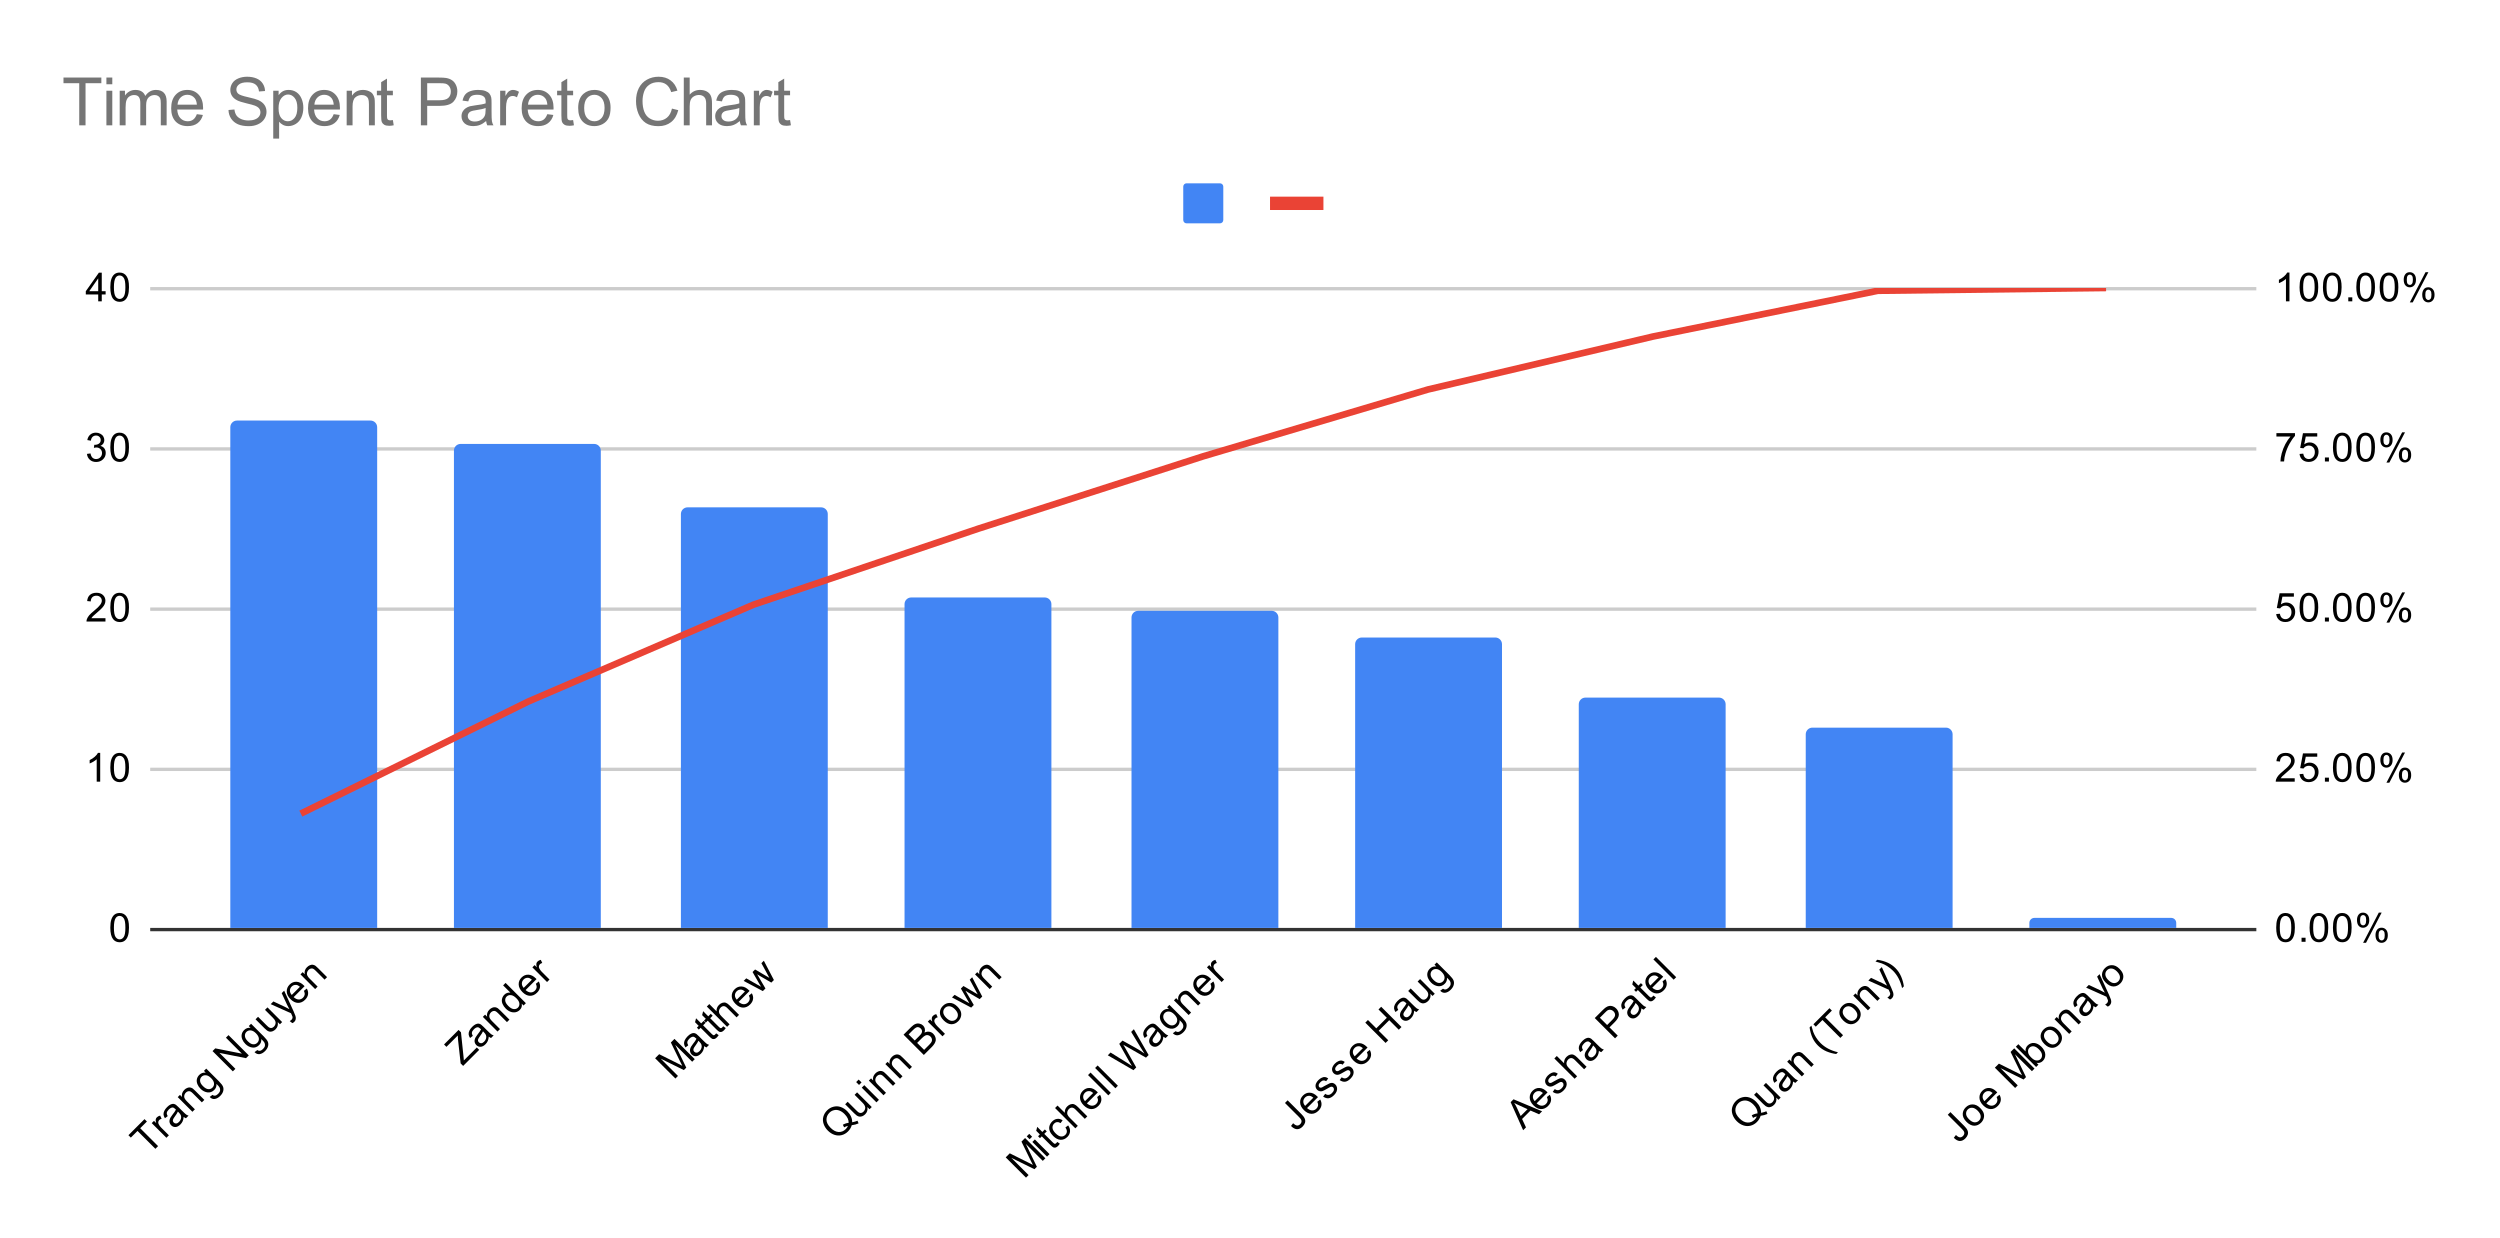 <svg version="1.1" viewBox="0.0 0.0 749.0 371.0" fill="none" stroke="none" stroke-linecap="square" stroke-miterlimit="10" width="749" height="371" xmlns:xlink="http://www.w3.org/1999/xlink" xmlns="http://www.w3.org/2000/svg"><path fill="#ffffff" d="M0 0L749.0 0L749.0 371.0L0 371.0L0 0Z" fill-rule="nonzero"/><path stroke="#333333" stroke-width="1.0" stroke-linecap="butt" d="M45.5 278.5L675.5 278.5" fill-rule="nonzero"/><path stroke="#cccccc" stroke-width="1.0" stroke-linecap="butt" d="M45.5 230.5L675.5 230.5" fill-rule="nonzero"/><path stroke="#cccccc" stroke-width="1.0" stroke-linecap="butt" d="M45.5 182.5L675.5 182.5" fill-rule="nonzero"/><path stroke="#cccccc" stroke-width="1.0" stroke-linecap="butt" d="M45.5 134.5L675.5 134.5" fill-rule="nonzero"/><path stroke="#cccccc" stroke-width="1.0" stroke-linecap="butt" d="M45.5 86.5L675.5 86.5" fill-rule="nonzero"/><clipPath id="id_0"><path d="M45.55 86.283L675.45 86.283L675.45 278.158L45.55 278.158L45.55 86.283Z" clip-rule="nonzero"/></clipPath><path stroke="#000000" stroke-width="2.0" stroke-linecap="butt" stroke-opacity="0.0" clip-path="url(#id_0)" d="M113.0 278.0L69.0 278.0L69.0 128.0C69.0 126.895 69.895 126.0 71.0 126.0L111.0 126.0C112.105 126.0 113.0 126.895 113.0 128.0Z" fill-rule="nonzero"/><path fill="#4285f4" clip-path="url(#id_0)" d="M113.0 278.0L69.0 278.0L69.0 128.0C69.0 126.895 69.895 126.0 71.0 126.0L111.0 126.0C112.105 126.0 113.0 126.895 113.0 128.0Z" fill-rule="nonzero"/><path stroke="#000000" stroke-width="2.0" stroke-linecap="butt" stroke-opacity="0.0" clip-path="url(#id_0)" d="M180.0 278.0L136.0 278.0L136.0 135.0C136.0 133.895 136.895 133.0 138.0 133.0L178.0 133.0C179.105 133.0 180.0 133.895 180.0 135.0Z" fill-rule="nonzero"/><path fill="#4285f4" clip-path="url(#id_0)" d="M180.0 278.0L136.0 278.0L136.0 135.0C136.0 133.895 136.895 133.0 138.0 133.0L178.0 133.0C179.105 133.0 180.0 133.895 180.0 135.0Z" fill-rule="nonzero"/><path stroke="#000000" stroke-width="2.0" stroke-linecap="butt" stroke-opacity="0.0" clip-path="url(#id_0)" d="M248.0 278.0L204.0 278.0L204.0 154.0C204.0 152.895 204.895 152.0 206.0 152.0L246.0 152.0C247.105 152.0 248.0 152.895 248.0 154.0Z" fill-rule="nonzero"/><path fill="#4285f4" clip-path="url(#id_0)" d="M248.0 278.0L204.0 278.0L204.0 154.0C204.0 152.895 204.895 152.0 206.0 152.0L246.0 152.0C247.105 152.0 248.0 152.895 248.0 154.0Z" fill-rule="nonzero"/><path stroke="#000000" stroke-width="2.0" stroke-linecap="butt" stroke-opacity="0.0" clip-path="url(#id_0)" d="M315.0 278.0L271.0 278.0L271.0 181.0C271.0 179.895 271.895 179.0 273.0 179.0L313.0 179.0C314.105 179.0 315.0 179.895 315.0 181.0Z" fill-rule="nonzero"/><path fill="#4285f4" clip-path="url(#id_0)" d="M315.0 278.0L271.0 278.0L271.0 181.0C271.0 179.895 271.895 179.0 273.0 179.0L313.0 179.0C314.105 179.0 315.0 179.895 315.0 181.0Z" fill-rule="nonzero"/><path stroke="#000000" stroke-width="2.0" stroke-linecap="butt" stroke-opacity="0.0" clip-path="url(#id_0)" d="M383.0 278.0L339.0 278.0L339.0 185.0C339.0 183.895 339.895 183.0 341.0 183.0L381.0 183.0C382.105 183.0 383.0 183.895 383.0 185.0Z" fill-rule="nonzero"/><path fill="#4285f4" clip-path="url(#id_0)" d="M383.0 278.0L339.0 278.0L339.0 185.0C339.0 183.895 339.895 183.0 341.0 183.0L381.0 183.0C382.105 183.0 383.0 183.895 383.0 185.0Z" fill-rule="nonzero"/><path stroke="#000000" stroke-width="2.0" stroke-linecap="butt" stroke-opacity="0.0" clip-path="url(#id_0)" d="M450.0 278.0L406.0 278.0L406.0 193.0C406.0 191.895 406.895 191.0 408.0 191.0L448.0 191.0C449.105 191.0 450.0 191.895 450.0 193.0Z" fill-rule="nonzero"/><path fill="#4285f4" clip-path="url(#id_0)" d="M450.0 278.0L406.0 278.0L406.0 193.0C406.0 191.895 406.895 191.0 408.0 191.0L448.0 191.0C449.105 191.0 450.0 191.895 450.0 193.0Z" fill-rule="nonzero"/><path stroke="#000000" stroke-width="2.0" stroke-linecap="butt" stroke-opacity="0.0" clip-path="url(#id_0)" d="M517.0 278.0L473.0 278.0L473.0 211.0C473.0 209.895 473.895 209.0 475.0 209.0L515.0 209.0C516.105 209.0 517.0 209.895 517.0 211.0Z" fill-rule="nonzero"/><path fill="#4285f4" clip-path="url(#id_0)" d="M517.0 278.0L473.0 278.0L473.0 211.0C473.0 209.895 473.895 209.0 475.0 209.0L515.0 209.0C516.105 209.0 517.0 209.895 517.0 211.0Z" fill-rule="nonzero"/><path stroke="#000000" stroke-width="2.0" stroke-linecap="butt" stroke-opacity="0.0" clip-path="url(#id_0)" d="M585.0 278.0L541.0 278.0L541.0 220.0C541.0 218.895 541.895 218.0 543.0 218.0L583.0 218.0C584.105 218.0 585.0 218.895 585.0 220.0Z" fill-rule="nonzero"/><path fill="#4285f4" clip-path="url(#id_0)" d="M585.0 278.0L541.0 278.0L541.0 220.0C541.0 218.895 541.895 218.0 543.0 218.0L583.0 218.0C584.105 218.0 585.0 218.895 585.0 220.0Z" fill-rule="nonzero"/><path stroke="#000000" stroke-width="2.0" stroke-linecap="butt" stroke-opacity="0.0" clip-path="url(#id_0)" d="M652.0 278.0L608.0 278.0L608.0 276.5C608.0 275.672 608.672 275.0 609.5 275.0L650.5 275.0C651.328 275.0 652.0 275.672 652.0 276.5Z" fill-rule="nonzero"/><path fill="#4285f4" clip-path="url(#id_0)" d="M652.0 278.0L608.0 278.0L608.0 276.5C608.0 275.672 608.672 275.0 609.5 275.0L650.5 275.0C651.328 275.0 652.0 275.672 652.0 276.5Z" fill-rule="nonzero"/><path stroke="#ea4335" stroke-width="2.0" stroke-linecap="butt" clip-path="url(#id_0)" d="M91.024 243.317L158.393 210.121L225.762 181.151L293.131 158.381L360.5 136.707L427.869 116.68L495.238 100.823L562.607 87.106L629.976 86.283" fill-rule="nonzero"/><path fill="#000000" fill-opacity="0.0" clip-path="url(#id_0)" d="M94.024 243.317C94.024 244.974 92.681 246.317 91.024 246.317C89.367 246.317 88.024 244.974 88.024 243.317C88.024 241.66 89.367 240.317 91.024 240.317C92.681 240.317 94.024 241.66 94.024 243.317Z" fill-rule="nonzero"/><path fill="#000000" fill-opacity="0.0" clip-path="url(#id_0)" d="M161.393 210.121C161.393 211.778 160.05 213.121 158.393 213.121C156.736 213.121 155.393 211.778 155.393 210.121C155.393 208.465 156.736 207.121 158.393 207.121C160.05 207.121 161.393 208.465 161.393 210.121Z" fill-rule="nonzero"/><path fill="#000000" fill-opacity="0.0" clip-path="url(#id_0)" d="M228.762 181.151C228.762 182.808 227.419 184.151 225.762 184.151C224.105 184.151 222.762 182.808 222.762 181.151C222.762 179.494 224.105 178.151 225.762 178.151C227.419 178.151 228.762 179.494 228.762 181.151Z" fill-rule="nonzero"/><path fill="#000000" fill-opacity="0.0" clip-path="url(#id_0)" d="M296.131 158.381C296.131 160.037 294.788 161.381 293.131 161.381C291.474 161.381 290.131 160.037 290.131 158.381C290.131 156.724 291.474 155.381 293.131 155.381C294.788 155.381 296.131 156.724 296.131 158.381Z" fill-rule="nonzero"/><path fill="#000000" fill-opacity="0.0" clip-path="url(#id_0)" d="M363.5 136.707C363.5 138.364 362.157 139.707 360.5 139.707C358.843 139.707 357.5 138.364 357.5 136.707C357.5 135.051 358.843 133.707 360.5 133.707C362.157 133.707 363.5 135.051 363.5 136.707Z" fill-rule="nonzero"/><path fill="#000000" fill-opacity="0.0" clip-path="url(#id_0)" d="M430.869 116.68C430.869 118.337 429.526 119.68 427.869 119.68C426.212 119.68 424.869 118.337 424.869 116.68C424.869 115.024 426.212 113.68 427.869 113.68C429.526 113.68 430.869 115.024 430.869 116.68Z" fill-rule="nonzero"/><path fill="#000000" fill-opacity="0.0" clip-path="url(#id_0)" d="M498.238 100.823C498.238 102.48 496.895 103.823 495.238 103.823C493.581 103.823 492.238 102.48 492.238 100.823C492.238 99.167 493.581 97.823 495.238 97.823C496.895 97.823 498.238 99.167 498.238 100.823Z" fill-rule="nonzero"/><path fill="#000000" fill-opacity="0.0" clip-path="url(#id_0)" d="M565.607 87.106C565.607 88.763 564.264 90.106 562.607 90.106C560.95 90.106 559.607 88.763 559.607 87.106C559.607 85.45 560.95 84.106 562.607 84.106C564.264 84.106 565.607 85.45 565.607 87.106Z" fill-rule="nonzero"/><path fill="#000000" fill-opacity="0.0" clip-path="url(#id_0)" d="M632.976 86.283C632.976 87.94 631.633 89.283 629.976 89.283C628.319 89.283 626.976 87.94 626.976 86.283C626.976 84.626 628.319 83.283 629.976 83.283C631.633 83.283 632.976 84.626 632.976 86.283Z" fill-rule="nonzero"/><path fill="#000000" d="M33.05 277.924Q33.05 276.393 33.362 275.471Q33.675 274.533 34.284 274.033Q34.909 273.533 35.847 273.533Q36.534 273.533 37.05 273.815Q37.581 274.096 37.925 274.627Q38.269 275.143 38.456 275.893Q38.644 276.643 38.644 277.924Q38.644 279.44 38.331 280.361Q38.034 281.283 37.409 281.799Q36.8 282.299 35.847 282.299Q34.612 282.299 33.894 281.408Q33.05 280.346 33.05 277.924ZM34.128 277.924Q34.128 280.033 34.628 280.736Q35.128 281.44 35.847 281.44Q36.581 281.44 37.066 280.736Q37.566 280.033 37.566 277.924Q37.566 275.799 37.066 275.111Q36.581 274.408 35.831 274.408Q35.112 274.408 34.675 275.018Q34.128 275.799 34.128 277.924Z" fill-rule="nonzero"/><path fill="#000000" d="M30.019 234.19L28.972 234.19L28.972 227.471Q28.581 227.83 27.956 228.205Q27.347 228.565 26.863 228.736L26.863 227.721Q27.738 227.299 28.394 226.721Q29.066 226.127 29.347 225.565L30.019 225.565L30.019 234.19ZM33.05 229.955Q33.05 228.424 33.362 227.502Q33.675 226.565 34.284 226.065Q34.909 225.565 35.847 225.565Q36.534 225.565 37.05 225.846Q37.581 226.127 37.925 226.658Q38.269 227.174 38.456 227.924Q38.644 228.674 38.644 229.955Q38.644 231.471 38.331 232.393Q38.034 233.315 37.409 233.83Q36.8 234.33 35.847 234.33Q34.612 234.33 33.894 233.44Q33.05 232.377 33.05 229.955ZM34.128 229.955Q34.128 232.065 34.628 232.768Q35.128 233.471 35.847 233.471Q36.581 233.471 37.066 232.768Q37.566 232.065 37.566 229.955Q37.566 227.83 37.066 227.143Q36.581 226.44 35.831 226.44Q35.112 226.44 34.675 227.049Q34.128 227.83 34.128 229.955Z" fill-rule="nonzero"/><path fill="#000000" d="M31.597 185.205L31.597 186.221L25.909 186.221Q25.909 185.846 26.034 185.486Q26.253 184.908 26.722 184.346Q27.206 183.783 28.113 183.049Q29.519 181.893 30.003 181.221Q30.503 180.549 30.503 179.955Q30.503 179.33 30.05 178.908Q29.597 178.471 28.878 178.471Q28.113 178.471 27.659 178.924Q27.206 179.377 27.191 180.19L26.113 180.08Q26.222 178.861 26.941 178.236Q27.675 177.596 28.909 177.596Q30.144 177.596 30.863 178.283Q31.581 178.971 31.581 179.986Q31.581 180.502 31.363 181.002Q31.159 181.486 30.659 182.049Q30.175 182.596 29.05 183.549Q28.097 184.346 27.816 184.643Q27.55 184.924 27.378 185.205L31.597 185.205ZM33.05 181.986Q33.05 180.455 33.362 179.533Q33.675 178.596 34.284 178.096Q34.909 177.596 35.847 177.596Q36.534 177.596 37.05 177.877Q37.581 178.158 37.925 178.69Q38.269 179.205 38.456 179.955Q38.644 180.705 38.644 181.986Q38.644 183.502 38.331 184.424Q38.034 185.346 37.409 185.861Q36.8 186.361 35.847 186.361Q34.612 186.361 33.894 185.471Q33.05 184.408 33.05 181.986ZM34.128 181.986Q34.128 184.096 34.628 184.799Q35.128 185.502 35.847 185.502Q36.581 185.502 37.066 184.799Q37.566 184.096 37.566 181.986Q37.566 179.861 37.066 179.174Q36.581 178.471 35.831 178.471Q35.112 178.471 34.675 179.08Q34.128 179.861 34.128 181.986Z" fill-rule="nonzero"/><path fill="#000000" d="M26.05 135.986L27.113 135.846Q27.284 136.736 27.722 137.143Q28.159 137.533 28.784 137.533Q29.534 137.533 30.05 137.018Q30.566 136.502 30.566 135.736Q30.566 135.018 30.081 134.549Q29.613 134.065 28.878 134.065Q28.581 134.065 28.128 134.19L28.253 133.252Q28.363 133.268 28.425 133.268Q29.097 133.268 29.628 132.924Q30.175 132.565 30.175 131.83Q30.175 131.252 29.784 130.877Q29.394 130.486 28.769 130.486Q28.159 130.486 27.738 130.877Q27.331 131.268 27.222 132.033L26.159 131.846Q26.347 130.799 27.034 130.221Q27.722 129.627 28.738 129.627Q29.441 129.627 30.034 129.94Q30.628 130.236 30.941 130.752Q31.253 131.268 31.253 131.861Q31.253 132.408 30.956 132.877Q30.659 133.33 30.081 133.596Q30.831 133.768 31.253 134.33Q31.675 134.877 31.675 135.721Q31.675 136.846 30.847 137.627Q30.034 138.408 28.784 138.408Q27.659 138.408 26.909 137.736Q26.159 137.049 26.05 135.986ZM33.05 134.018Q33.05 132.486 33.362 131.565Q33.675 130.627 34.284 130.127Q34.909 129.627 35.847 129.627Q36.534 129.627 37.05 129.908Q37.581 130.19 37.925 130.721Q38.269 131.236 38.456 131.986Q38.644 132.736 38.644 134.018Q38.644 135.533 38.331 136.455Q38.034 137.377 37.409 137.893Q36.8 138.393 35.847 138.393Q34.612 138.393 33.894 137.502Q33.05 136.44 33.05 134.018ZM34.128 134.018Q34.128 136.127 34.628 136.83Q35.128 137.533 35.847 137.533Q36.581 137.533 37.066 136.83Q37.566 136.127 37.566 134.018Q37.566 131.893 37.066 131.205Q36.581 130.502 35.831 130.502Q35.112 130.502 34.675 131.111Q34.128 131.893 34.128 134.018Z" fill-rule="nonzero"/><path fill="#000000" d="M29.425 90.283L29.425 88.221L25.706 88.221L25.706 87.252L29.628 81.69L30.488 81.69L30.488 87.252L31.644 87.252L31.644 88.221L30.488 88.221L30.488 90.283L29.425 90.283ZM29.425 87.252L29.425 83.393L26.738 87.252L29.425 87.252ZM33.05 86.049Q33.05 84.518 33.362 83.596Q33.675 82.658 34.284 82.158Q34.909 81.658 35.847 81.658Q36.534 81.658 37.05 81.94Q37.581 82.221 37.925 82.752Q38.269 83.268 38.456 84.018Q38.644 84.768 38.644 86.049Q38.644 87.565 38.331 88.486Q38.034 89.408 37.409 89.924Q36.8 90.424 35.847 90.424Q34.612 90.424 33.894 89.533Q33.05 88.471 33.05 86.049ZM34.128 86.049Q34.128 88.158 34.628 88.861Q35.128 89.565 35.847 89.565Q36.581 89.565 37.066 88.861Q37.566 88.158 37.566 86.049Q37.566 83.924 37.066 83.236Q36.581 82.533 35.831 82.533Q35.112 82.533 34.675 83.143Q34.128 83.924 34.128 86.049Z" fill-rule="nonzero"/><path fill="#000000" d="M681.95 277.924Q681.95 276.393 682.263 275.471Q682.575 274.533 683.184 274.033Q683.809 273.533 684.747 273.533Q685.434 273.533 685.95 273.815Q686.481 274.096 686.825 274.627Q687.169 275.143 687.356 275.893Q687.544 276.643 687.544 277.924Q687.544 279.44 687.231 280.361Q686.934 281.283 686.309 281.799Q685.7 282.299 684.747 282.299Q683.513 282.299 682.794 281.408Q681.95 280.346 681.95 277.924ZM683.028 277.924Q683.028 280.033 683.528 280.736Q684.028 281.44 684.747 281.44Q685.481 281.44 685.966 280.736Q686.466 280.033 686.466 277.924Q686.466 275.799 685.966 275.111Q685.481 274.408 684.731 274.408Q684.013 274.408 683.575 275.018Q683.028 275.799 683.028 277.924ZM689.544 282.158L689.544 280.955L690.747 280.955L690.747 282.158L689.544 282.158ZM691.95 277.924Q691.95 276.393 692.263 275.471Q692.575 274.533 693.184 274.033Q693.809 273.533 694.747 273.533Q695.434 273.533 695.95 273.815Q696.481 274.096 696.825 274.627Q697.169 275.143 697.356 275.893Q697.544 276.643 697.544 277.924Q697.544 279.44 697.231 280.361Q696.934 281.283 696.309 281.799Q695.7 282.299 694.747 282.299Q693.513 282.299 692.794 281.408Q691.95 280.346 691.95 277.924ZM693.028 277.924Q693.028 280.033 693.528 280.736Q694.028 281.44 694.747 281.44Q695.481 281.44 695.966 280.736Q696.466 280.033 696.466 277.924Q696.466 275.799 695.966 275.111Q695.481 274.408 694.731 274.408Q694.013 274.408 693.575 275.018Q693.028 275.799 693.028 277.924ZM698.95 277.924Q698.95 276.393 699.263 275.471Q699.575 274.533 700.184 274.033Q700.809 273.533 701.747 273.533Q702.434 273.533 702.95 273.815Q703.481 274.096 703.825 274.627Q704.169 275.143 704.356 275.893Q704.544 276.643 704.544 277.924Q704.544 279.44 704.231 280.361Q703.934 281.283 703.309 281.799Q702.7 282.299 701.747 282.299Q700.513 282.299 699.794 281.408Q698.95 280.346 698.95 277.924ZM700.028 277.924Q700.028 280.033 700.528 280.736Q701.028 281.44 701.747 281.44Q702.481 281.44 702.966 280.736Q703.466 280.033 703.466 277.924Q703.466 275.799 702.966 275.111Q702.481 274.408 701.731 274.408Q701.013 274.408 700.575 275.018Q700.028 275.799 700.028 277.924ZM706.153 275.627Q706.153 274.705 706.606 274.065Q707.075 273.424 707.95 273.424Q708.763 273.424 709.294 274.002Q709.825 274.58 709.825 275.69Q709.825 276.783 709.278 277.377Q708.747 277.955 707.966 277.955Q707.184 277.955 706.669 277.377Q706.153 276.799 706.153 275.627ZM707.981 274.143Q707.591 274.143 707.325 274.486Q707.075 274.83 707.075 275.736Q707.075 276.565 707.325 276.908Q707.591 277.236 707.981 277.236Q708.388 277.236 708.638 276.893Q708.903 276.549 708.903 275.658Q708.903 274.815 708.638 274.486Q708.372 274.143 707.981 274.143ZM707.981 282.471L712.684 273.424L713.544 273.424L708.856 282.471L707.981 282.471ZM711.7 280.143Q711.7 279.221 712.153 278.58Q712.622 277.94 713.513 277.94Q714.325 277.94 714.856 278.518Q715.388 279.08 715.388 280.205Q715.388 281.299 714.841 281.893Q714.309 282.471 713.513 282.471Q712.747 282.471 712.216 281.893Q711.7 281.315 711.7 280.143ZM713.544 278.658Q713.138 278.658 712.872 279.002Q712.622 279.346 712.622 280.252Q712.622 281.065 712.888 281.408Q713.153 281.752 713.544 281.752Q713.934 281.752 714.2 281.408Q714.466 281.065 714.466 280.158Q714.466 279.33 714.2 279.002Q713.934 278.658 713.544 278.658Z" fill-rule="nonzero"/><path fill="#000000" d="M687.497 233.174L687.497 234.19L681.809 234.19Q681.809 233.815 681.934 233.455Q682.153 232.877 682.622 232.315Q683.106 231.752 684.013 231.018Q685.419 229.861 685.903 229.19Q686.403 228.518 686.403 227.924Q686.403 227.299 685.95 226.877Q685.497 226.44 684.778 226.44Q684.013 226.44 683.559 226.893Q683.106 227.346 683.091 228.158L682.013 228.049Q682.122 226.83 682.841 226.205Q683.575 225.565 684.809 225.565Q686.044 225.565 686.763 226.252Q687.481 226.94 687.481 227.955Q687.481 228.471 687.263 228.971Q687.059 229.455 686.559 230.018Q686.075 230.565 684.95 231.518Q683.997 232.315 683.716 232.611Q683.45 232.893 683.278 233.174L687.497 233.174ZM688.95 231.94L690.059 231.846Q690.184 232.658 690.622 233.065Q691.075 233.471 691.716 233.471Q692.466 233.471 692.997 232.893Q693.528 232.315 693.528 231.377Q693.528 230.471 693.013 229.955Q692.513 229.424 691.684 229.424Q691.184 229.424 690.763 229.658Q690.356 229.893 690.122 230.252L689.138 230.127L689.966 225.721L694.247 225.721L694.247 226.721L690.809 226.721L690.356 229.033Q691.122 228.486 691.966 228.486Q693.091 228.486 693.856 229.268Q694.638 230.049 694.638 231.283Q694.638 232.44 693.966 233.299Q693.138 234.33 691.716 234.33Q690.544 234.33 689.794 233.674Q689.059 233.018 688.95 231.94ZM696.544 234.19L696.544 232.986L697.747 232.986L697.747 234.19L696.544 234.19ZM698.95 229.955Q698.95 228.424 699.263 227.502Q699.575 226.565 700.184 226.065Q700.809 225.565 701.747 225.565Q702.434 225.565 702.95 225.846Q703.481 226.127 703.825 226.658Q704.169 227.174 704.356 227.924Q704.544 228.674 704.544 229.955Q704.544 231.471 704.231 232.393Q703.934 233.315 703.309 233.83Q702.7 234.33 701.747 234.33Q700.513 234.33 699.794 233.44Q698.95 232.377 698.95 229.955ZM700.028 229.955Q700.028 232.065 700.528 232.768Q701.028 233.471 701.747 233.471Q702.481 233.471 702.966 232.768Q703.466 232.065 703.466 229.955Q703.466 227.83 702.966 227.143Q702.481 226.44 701.731 226.44Q701.013 226.44 700.575 227.049Q700.028 227.83 700.028 229.955ZM705.95 229.955Q705.95 228.424 706.263 227.502Q706.575 226.565 707.184 226.065Q707.809 225.565 708.747 225.565Q709.434 225.565 709.95 225.846Q710.481 226.127 710.825 226.658Q711.169 227.174 711.356 227.924Q711.544 228.674 711.544 229.955Q711.544 231.471 711.231 232.393Q710.934 233.315 710.309 233.83Q709.7 234.33 708.747 234.33Q707.513 234.33 706.794 233.44Q705.95 232.377 705.95 229.955ZM707.028 229.955Q707.028 232.065 707.528 232.768Q708.028 233.471 708.747 233.471Q709.481 233.471 709.966 232.768Q710.466 232.065 710.466 229.955Q710.466 227.83 709.966 227.143Q709.481 226.44 708.731 226.44Q708.013 226.44 707.575 227.049Q707.028 227.83 707.028 229.955ZM713.153 227.658Q713.153 226.736 713.606 226.096Q714.075 225.455 714.95 225.455Q715.763 225.455 716.294 226.033Q716.825 226.611 716.825 227.721Q716.825 228.815 716.278 229.408Q715.747 229.986 714.966 229.986Q714.184 229.986 713.669 229.408Q713.153 228.83 713.153 227.658ZM714.981 226.174Q714.591 226.174 714.325 226.518Q714.075 226.861 714.075 227.768Q714.075 228.596 714.325 228.94Q714.591 229.268 714.981 229.268Q715.388 229.268 715.638 228.924Q715.903 228.58 715.903 227.69Q715.903 226.846 715.638 226.518Q715.372 226.174 714.981 226.174ZM714.981 234.502L719.684 225.455L720.544 225.455L715.856 234.502L714.981 234.502ZM718.7 232.174Q718.7 231.252 719.153 230.611Q719.622 229.971 720.513 229.971Q721.325 229.971 721.856 230.549Q722.388 231.111 722.388 232.236Q722.388 233.33 721.841 233.924Q721.309 234.502 720.513 234.502Q719.747 234.502 719.216 233.924Q718.7 233.346 718.7 232.174ZM720.544 230.69Q720.138 230.69 719.872 231.033Q719.622 231.377 719.622 232.283Q719.622 233.096 719.888 233.44Q720.153 233.783 720.544 233.783Q720.934 233.783 721.2 233.44Q721.466 233.096 721.466 232.19Q721.466 231.361 721.2 231.033Q720.934 230.69 720.544 230.69Z" fill-rule="nonzero"/><path fill="#000000" d="M681.95 183.971L683.059 183.877Q683.184 184.69 683.622 185.096Q684.075 185.502 684.716 185.502Q685.466 185.502 685.997 184.924Q686.528 184.346 686.528 183.408Q686.528 182.502 686.013 181.986Q685.513 181.455 684.684 181.455Q684.184 181.455 683.763 181.69Q683.356 181.924 683.122 182.283L682.138 182.158L682.966 177.752L687.247 177.752L687.247 178.752L683.809 178.752L683.356 181.065Q684.122 180.518 684.966 180.518Q686.091 180.518 686.856 181.299Q687.638 182.08 687.638 183.315Q687.638 184.471 686.966 185.33Q686.138 186.361 684.716 186.361Q683.544 186.361 682.794 185.705Q682.059 185.049 681.95 183.971ZM688.95 181.986Q688.95 180.455 689.263 179.533Q689.575 178.596 690.184 178.096Q690.809 177.596 691.747 177.596Q692.434 177.596 692.95 177.877Q693.481 178.158 693.825 178.69Q694.169 179.205 694.356 179.955Q694.544 180.705 694.544 181.986Q694.544 183.502 694.231 184.424Q693.934 185.346 693.309 185.861Q692.7 186.361 691.747 186.361Q690.513 186.361 689.794 185.471Q688.95 184.408 688.95 181.986ZM690.028 181.986Q690.028 184.096 690.528 184.799Q691.028 185.502 691.747 185.502Q692.481 185.502 692.966 184.799Q693.466 184.096 693.466 181.986Q693.466 179.861 692.966 179.174Q692.481 178.471 691.731 178.471Q691.013 178.471 690.575 179.08Q690.028 179.861 690.028 181.986ZM696.544 186.221L696.544 185.018L697.747 185.018L697.747 186.221L696.544 186.221ZM698.95 181.986Q698.95 180.455 699.263 179.533Q699.575 178.596 700.184 178.096Q700.809 177.596 701.747 177.596Q702.434 177.596 702.95 177.877Q703.481 178.158 703.825 178.69Q704.169 179.205 704.356 179.955Q704.544 180.705 704.544 181.986Q704.544 183.502 704.231 184.424Q703.934 185.346 703.309 185.861Q702.7 186.361 701.747 186.361Q700.513 186.361 699.794 185.471Q698.95 184.408 698.95 181.986ZM700.028 181.986Q700.028 184.096 700.528 184.799Q701.028 185.502 701.747 185.502Q702.481 185.502 702.966 184.799Q703.466 184.096 703.466 181.986Q703.466 179.861 702.966 179.174Q702.481 178.471 701.731 178.471Q701.013 178.471 700.575 179.08Q700.028 179.861 700.028 181.986ZM705.95 181.986Q705.95 180.455 706.263 179.533Q706.575 178.596 707.184 178.096Q707.809 177.596 708.747 177.596Q709.434 177.596 709.95 177.877Q710.481 178.158 710.825 178.69Q711.169 179.205 711.356 179.955Q711.544 180.705 711.544 181.986Q711.544 183.502 711.231 184.424Q710.934 185.346 710.309 185.861Q709.7 186.361 708.747 186.361Q707.513 186.361 706.794 185.471Q705.95 184.408 705.95 181.986ZM707.028 181.986Q707.028 184.096 707.528 184.799Q708.028 185.502 708.747 185.502Q709.481 185.502 709.966 184.799Q710.466 184.096 710.466 181.986Q710.466 179.861 709.966 179.174Q709.481 178.471 708.731 178.471Q708.013 178.471 707.575 179.08Q707.028 179.861 707.028 181.986ZM713.153 179.69Q713.153 178.768 713.606 178.127Q714.075 177.486 714.95 177.486Q715.763 177.486 716.294 178.065Q716.825 178.643 716.825 179.752Q716.825 180.846 716.278 181.44Q715.747 182.018 714.966 182.018Q714.184 182.018 713.669 181.44Q713.153 180.861 713.153 179.69ZM714.981 178.205Q714.591 178.205 714.325 178.549Q714.075 178.893 714.075 179.799Q714.075 180.627 714.325 180.971Q714.591 181.299 714.981 181.299Q715.388 181.299 715.638 180.955Q715.903 180.611 715.903 179.721Q715.903 178.877 715.638 178.549Q715.372 178.205 714.981 178.205ZM714.981 186.533L719.684 177.486L720.544 177.486L715.856 186.533L714.981 186.533ZM718.7 184.205Q718.7 183.283 719.153 182.643Q719.622 182.002 720.513 182.002Q721.325 182.002 721.856 182.58Q722.388 183.143 722.388 184.268Q722.388 185.361 721.841 185.955Q721.309 186.533 720.513 186.533Q719.747 186.533 719.216 185.955Q718.7 185.377 718.7 184.205ZM720.544 182.721Q720.138 182.721 719.872 183.065Q719.622 183.408 719.622 184.315Q719.622 185.127 719.888 185.471Q720.153 185.815 720.544 185.815Q720.934 185.815 721.2 185.471Q721.466 185.127 721.466 184.221Q721.466 183.393 721.2 183.065Q720.934 182.721 720.544 182.721Z" fill-rule="nonzero"/><path fill="#000000" d="M682.013 130.783L682.013 129.768L687.575 129.768L687.575 130.596Q686.763 131.471 685.95 132.924Q685.153 134.361 684.716 135.893Q684.388 136.971 684.309 138.252L683.216 138.252Q683.231 137.236 683.606 135.799Q683.997 134.361 684.7 133.033Q685.419 131.705 686.231 130.783L682.013 130.783ZM688.95 136.002L690.059 135.908Q690.184 136.721 690.622 137.127Q691.075 137.533 691.716 137.533Q692.466 137.533 692.997 136.955Q693.528 136.377 693.528 135.44Q693.528 134.533 693.013 134.018Q692.513 133.486 691.684 133.486Q691.184 133.486 690.763 133.721Q690.356 133.955 690.122 134.315L689.138 134.19L689.966 129.783L694.247 129.783L694.247 130.783L690.809 130.783L690.356 133.096Q691.122 132.549 691.966 132.549Q693.091 132.549 693.856 133.33Q694.638 134.111 694.638 135.346Q694.638 136.502 693.966 137.361Q693.138 138.393 691.716 138.393Q690.544 138.393 689.794 137.736Q689.059 137.08 688.95 136.002ZM696.544 138.252L696.544 137.049L697.747 137.049L697.747 138.252L696.544 138.252ZM698.95 134.018Q698.95 132.486 699.263 131.565Q699.575 130.627 700.184 130.127Q700.809 129.627 701.747 129.627Q702.434 129.627 702.95 129.908Q703.481 130.19 703.825 130.721Q704.169 131.236 704.356 131.986Q704.544 132.736 704.544 134.018Q704.544 135.533 704.231 136.455Q703.934 137.377 703.309 137.893Q702.7 138.393 701.747 138.393Q700.513 138.393 699.794 137.502Q698.95 136.44 698.95 134.018ZM700.028 134.018Q700.028 136.127 700.528 136.83Q701.028 137.533 701.747 137.533Q702.481 137.533 702.966 136.83Q703.466 136.127 703.466 134.018Q703.466 131.893 702.966 131.205Q702.481 130.502 701.731 130.502Q701.013 130.502 700.575 131.111Q700.028 131.893 700.028 134.018ZM705.95 134.018Q705.95 132.486 706.263 131.565Q706.575 130.627 707.184 130.127Q707.809 129.627 708.747 129.627Q709.434 129.627 709.95 129.908Q710.481 130.19 710.825 130.721Q711.169 131.236 711.356 131.986Q711.544 132.736 711.544 134.018Q711.544 135.533 711.231 136.455Q710.934 137.377 710.309 137.893Q709.7 138.393 708.747 138.393Q707.513 138.393 706.794 137.502Q705.95 136.44 705.95 134.018ZM707.028 134.018Q707.028 136.127 707.528 136.83Q708.028 137.533 708.747 137.533Q709.481 137.533 709.966 136.83Q710.466 136.127 710.466 134.018Q710.466 131.893 709.966 131.205Q709.481 130.502 708.731 130.502Q708.013 130.502 707.575 131.111Q707.028 131.893 707.028 134.018ZM713.153 131.721Q713.153 130.799 713.606 130.158Q714.075 129.518 714.95 129.518Q715.763 129.518 716.294 130.096Q716.825 130.674 716.825 131.783Q716.825 132.877 716.278 133.471Q715.747 134.049 714.966 134.049Q714.184 134.049 713.669 133.471Q713.153 132.893 713.153 131.721ZM714.981 130.236Q714.591 130.236 714.325 130.58Q714.075 130.924 714.075 131.83Q714.075 132.658 714.325 133.002Q714.591 133.33 714.981 133.33Q715.388 133.33 715.638 132.986Q715.903 132.643 715.903 131.752Q715.903 130.908 715.638 130.58Q715.372 130.236 714.981 130.236ZM714.981 138.565L719.684 129.518L720.544 129.518L715.856 138.565L714.981 138.565ZM718.7 136.236Q718.7 135.315 719.153 134.674Q719.622 134.033 720.513 134.033Q721.325 134.033 721.856 134.611Q722.388 135.174 722.388 136.299Q722.388 137.393 721.841 137.986Q721.309 138.565 720.513 138.565Q719.747 138.565 719.216 137.986Q718.7 137.408 718.7 136.236ZM720.544 134.752Q720.138 134.752 719.872 135.096Q719.622 135.44 719.622 136.346Q719.622 137.158 719.888 137.502Q720.153 137.846 720.544 137.846Q720.934 137.846 721.2 137.502Q721.466 137.158 721.466 136.252Q721.466 135.424 721.2 135.096Q720.934 134.752 720.544 134.752Z" fill-rule="nonzero"/><path fill="#000000" d="M685.919 90.283L684.872 90.283L684.872 83.565Q684.481 83.924 683.856 84.299Q683.247 84.658 682.763 84.83L682.763 83.815Q683.638 83.393 684.294 82.815Q684.966 82.221 685.247 81.658L685.919 81.658L685.919 90.283ZM688.95 86.049Q688.95 84.518 689.263 83.596Q689.575 82.658 690.184 82.158Q690.809 81.658 691.747 81.658Q692.434 81.658 692.95 81.94Q693.481 82.221 693.825 82.752Q694.169 83.268 694.356 84.018Q694.544 84.768 694.544 86.049Q694.544 87.565 694.231 88.486Q693.934 89.408 693.309 89.924Q692.7 90.424 691.747 90.424Q690.513 90.424 689.794 89.533Q688.95 88.471 688.95 86.049ZM690.028 86.049Q690.028 88.158 690.528 88.861Q691.028 89.565 691.747 89.565Q692.481 89.565 692.966 88.861Q693.466 88.158 693.466 86.049Q693.466 83.924 692.966 83.236Q692.481 82.533 691.731 82.533Q691.013 82.533 690.575 83.143Q690.028 83.924 690.028 86.049ZM695.95 86.049Q695.95 84.518 696.263 83.596Q696.575 82.658 697.184 82.158Q697.809 81.658 698.747 81.658Q699.434 81.658 699.95 81.94Q700.481 82.221 700.825 82.752Q701.169 83.268 701.356 84.018Q701.544 84.768 701.544 86.049Q701.544 87.565 701.231 88.486Q700.934 89.408 700.309 89.924Q699.7 90.424 698.747 90.424Q697.513 90.424 696.794 89.533Q695.95 88.471 695.95 86.049ZM697.028 86.049Q697.028 88.158 697.528 88.861Q698.028 89.565 698.747 89.565Q699.481 89.565 699.966 88.861Q700.466 88.158 700.466 86.049Q700.466 83.924 699.966 83.236Q699.481 82.533 698.731 82.533Q698.013 82.533 697.575 83.143Q697.028 83.924 697.028 86.049ZM703.544 90.283L703.544 89.08L704.747 89.08L704.747 90.283L703.544 90.283ZM705.95 86.049Q705.95 84.518 706.263 83.596Q706.575 82.658 707.184 82.158Q707.809 81.658 708.747 81.658Q709.434 81.658 709.95 81.94Q710.481 82.221 710.825 82.752Q711.169 83.268 711.356 84.018Q711.544 84.768 711.544 86.049Q711.544 87.565 711.231 88.486Q710.934 89.408 710.309 89.924Q709.7 90.424 708.747 90.424Q707.513 90.424 706.794 89.533Q705.95 88.471 705.95 86.049ZM707.028 86.049Q707.028 88.158 707.528 88.861Q708.028 89.565 708.747 89.565Q709.481 89.565 709.966 88.861Q710.466 88.158 710.466 86.049Q710.466 83.924 709.966 83.236Q709.481 82.533 708.731 82.533Q708.013 82.533 707.575 83.143Q707.028 83.924 707.028 86.049ZM712.95 86.049Q712.95 84.518 713.263 83.596Q713.575 82.658 714.184 82.158Q714.809 81.658 715.747 81.658Q716.434 81.658 716.95 81.94Q717.481 82.221 717.825 82.752Q718.169 83.268 718.356 84.018Q718.544 84.768 718.544 86.049Q718.544 87.565 718.231 88.486Q717.934 89.408 717.309 89.924Q716.7 90.424 715.747 90.424Q714.513 90.424 713.794 89.533Q712.95 88.471 712.95 86.049ZM714.028 86.049Q714.028 88.158 714.528 88.861Q715.028 89.565 715.747 89.565Q716.481 89.565 716.966 88.861Q717.466 88.158 717.466 86.049Q717.466 83.924 716.966 83.236Q716.481 82.533 715.731 82.533Q715.013 82.533 714.575 83.143Q714.028 83.924 714.028 86.049ZM720.153 83.752Q720.153 82.83 720.606 82.19Q721.075 81.549 721.95 81.549Q722.763 81.549 723.294 82.127Q723.825 82.705 723.825 83.815Q723.825 84.908 723.278 85.502Q722.747 86.08 721.966 86.08Q721.184 86.08 720.669 85.502Q720.153 84.924 720.153 83.752ZM721.981 82.268Q721.591 82.268 721.325 82.611Q721.075 82.955 721.075 83.861Q721.075 84.69 721.325 85.033Q721.591 85.361 721.981 85.361Q722.388 85.361 722.638 85.018Q722.903 84.674 722.903 83.783Q722.903 82.94 722.638 82.611Q722.372 82.268 721.981 82.268ZM721.981 90.596L726.684 81.549L727.544 81.549L722.856 90.596L721.981 90.596ZM725.7 88.268Q725.7 87.346 726.153 86.705Q726.622 86.065 727.513 86.065Q728.325 86.065 728.856 86.643Q729.388 87.205 729.388 88.33Q729.388 89.424 728.841 90.018Q728.309 90.596 727.513 90.596Q726.747 90.596 726.216 90.018Q725.7 89.44 725.7 88.268ZM727.544 86.783Q727.138 86.783 726.872 87.127Q726.622 87.471 726.622 88.377Q726.622 89.19 726.888 89.533Q727.153 89.877 727.544 89.877Q727.934 89.877 728.2 89.533Q728.466 89.19 728.466 88.283Q728.466 87.455 728.2 87.127Q727.934 86.783 727.544 86.783Z" fill-rule="nonzero"/><path fill="#000000" d="M46.554 344.185L41.195 338.827L39.195 340.826L38.477 340.108L43.294 335.291L44.013 336.009L42.002 338.02L47.36 343.378L46.554 344.185ZM49.857 340.882L45.46 336.484L46.134 335.81L46.797 336.473Q46.587 335.755 46.653 335.401Q46.719 335.026 46.985 334.761Q47.36 334.385 47.979 334.23L48.421 335.18Q47.979 335.291 47.714 335.556Q47.46 335.81 47.415 336.164Q47.371 336.495 47.559 336.838Q47.824 337.368 48.288 337.832L50.597 340.141L49.857 340.882ZM55.028 334.628Q54.962 335.401 54.719 335.932Q54.487 336.451 54.045 336.893Q53.315 337.622 52.575 337.655Q51.835 337.688 51.282 337.136Q50.962 336.816 50.841 336.407Q50.708 335.987 50.796 335.589Q50.874 335.18 51.095 334.805Q51.238 334.529 51.636 334.02Q52.431 333.026 52.708 332.44Q52.553 332.286 52.52 332.253Q52.056 331.789 51.658 331.811Q51.128 331.855 50.564 332.418Q50.045 332.938 49.979 333.38Q49.901 333.81 50.244 334.396L49.415 335.026Q49.051 334.462 48.995 333.943Q48.94 333.424 49.216 332.838Q49.493 332.253 50.056 331.689Q50.62 331.126 51.106 330.905Q51.592 330.684 51.956 330.717Q52.321 330.75 52.697 330.993Q52.918 331.148 53.415 331.645L54.409 332.639Q55.448 333.678 55.768 333.91Q56.1 334.131 56.497 334.241L55.713 335.026Q55.37 334.904 55.028 334.628ZM53.293 333.026Q53.05 333.601 52.365 334.529Q51.967 335.059 51.868 335.335Q51.758 335.6 51.802 335.865Q51.857 336.12 52.056 336.318Q52.354 336.617 52.774 336.595Q53.205 336.562 53.636 336.131Q54.067 335.7 54.21 335.18Q54.365 334.65 54.188 334.164Q54.056 333.788 53.569 333.302L53.293 333.026ZM57.646 333.092L53.249 328.695L53.912 328.032L54.531 328.651Q54.299 327.447 55.216 326.529Q55.613 326.132 56.089 325.944Q56.575 325.745 56.972 325.811Q57.37 325.878 57.746 326.121Q57.989 326.298 58.508 326.817L61.215 329.524L60.475 330.264L57.801 327.59Q57.337 327.126 57.028 326.994Q56.718 326.861 56.365 326.949Q56 327.027 55.702 327.325Q55.227 327.8 55.183 328.463Q55.138 329.104 55.978 329.943L58.387 332.352L57.646 333.092ZM62.817 328.651L63.657 328.032Q64.032 328.319 64.397 328.264Q64.883 328.198 65.358 327.723Q65.878 327.203 65.944 326.717Q66.021 326.22 65.756 325.756Q65.59 325.458 64.85 324.74Q64.938 325.8 64.209 326.529Q63.303 327.435 62.154 327.281Q60.994 327.115 60.088 326.209Q59.458 325.579 59.149 324.828Q58.84 324.055 58.983 323.336Q59.127 322.618 59.712 322.033Q60.497 321.248 61.635 321.37L61.105 320.839L61.79 320.154L65.59 323.955Q66.618 324.983 66.839 325.623Q67.06 326.264 66.85 326.96Q66.651 327.667 65.988 328.33Q65.204 329.115 64.364 329.247Q63.524 329.38 62.817 328.651ZM60.795 325.391Q61.657 326.253 62.397 326.309Q63.138 326.364 63.657 325.844Q64.176 325.325 64.121 324.585Q64.077 323.834 63.237 322.994Q62.43 322.187 61.657 322.143Q60.895 322.088 60.386 322.596Q59.889 323.093 59.945 323.856Q60 324.596 60.795 325.391ZM69.756 320.983L63.679 314.906L64.497 314.089L72.463 315.669L67.69 310.896L68.463 310.122L74.54 316.199L73.711 317.028L65.745 315.448L70.518 320.221L69.756 320.983ZM76.252 315.216L77.092 314.597Q77.468 314.884 77.832 314.829Q78.318 314.763 78.793 314.288Q79.313 313.768 79.379 313.282Q79.456 312.785 79.191 312.321Q79.025 312.023 78.285 311.305Q78.373 312.365 77.644 313.094Q76.738 314 75.589 313.846Q74.429 313.68 73.523 312.774Q72.893 312.144 72.584 311.393Q72.275 310.62 72.418 309.901Q72.562 309.183 73.148 308.598Q73.932 307.813 75.07 307.935L74.54 307.404L75.225 306.719L79.025 310.52Q80.053 311.548 80.274 312.188Q80.495 312.829 80.285 313.525Q80.086 314.232 79.423 314.895Q78.639 315.68 77.799 315.812Q76.959 315.945 76.252 315.216ZM74.23 311.956Q75.092 312.818 75.832 312.873Q76.573 312.929 77.092 312.409Q77.611 311.89 77.556 311.15Q77.512 310.399 76.672 309.559Q75.865 308.752 75.092 308.708Q74.33 308.653 73.821 309.161Q73.324 309.658 73.38 310.421Q73.435 311.161 74.23 311.956ZM83.865 306.874L83.213 306.222Q83.445 307.493 82.561 308.377Q82.174 308.763 81.688 308.962Q81.202 309.139 80.815 309.084Q80.417 309.018 80.02 308.752Q79.766 308.587 79.279 308.101L76.562 305.383L77.313 304.631L79.755 307.073Q80.329 307.648 80.583 307.813Q80.937 308.034 81.334 307.99Q81.732 307.924 82.075 307.581Q82.406 307.25 82.528 306.797Q82.649 306.322 82.472 305.902Q82.307 305.471 81.743 304.908L79.39 302.554L80.13 301.814L84.528 306.211L83.865 306.874ZM87.588 306.532L86.804 305.924Q87.113 305.747 87.301 305.559Q87.544 305.316 87.599 305.084Q87.676 304.852 87.632 304.609Q87.577 304.421 87.301 303.814Q87.257 303.747 87.19 303.571L81.102 300.842L81.909 300.035L85.367 301.659Q86.03 301.969 86.715 302.366Q86.328 301.714 86.019 301.052L84.395 297.549L85.135 296.809L87.942 302.952Q88.383 303.946 88.516 304.366Q88.693 304.941 88.593 305.372Q88.516 305.802 88.162 306.156Q87.953 306.366 87.588 306.532ZM91.057 296.853L91.919 296.168Q92.416 297.019 92.295 297.892Q92.173 298.764 91.411 299.527Q90.45 300.488 89.278 300.466Q88.118 300.433 87.047 299.361Q85.942 298.256 85.909 297.074Q85.864 295.881 86.77 294.975Q87.654 294.091 88.803 294.135Q89.963 294.168 91.057 295.262Q91.124 295.328 91.256 295.461L87.975 298.742Q88.748 299.427 89.499 299.45Q90.24 299.461 90.792 298.908Q91.201 298.499 91.278 298.002Q91.356 297.483 91.057 296.853ZM87.411 298.091L89.864 295.638Q89.256 295.118 88.748 295.074Q87.953 295.008 87.389 295.571Q86.87 296.091 86.859 296.787Q86.859 297.472 87.411 298.091ZM94.416 296.323L90.019 291.925L90.682 291.263L91.3 291.881Q91.068 290.677 91.985 289.76Q92.383 289.362 92.858 289.174Q93.344 288.976 93.742 289.042Q94.14 289.108 94.515 289.351Q94.758 289.528 95.278 290.047L97.985 292.754L97.244 293.494L94.571 290.821Q94.107 290.357 93.797 290.224Q93.488 290.091 93.134 290.18Q92.77 290.257 92.471 290.555Q91.996 291.031 91.952 291.693Q91.908 292.334 92.748 293.174L95.156 295.583L94.416 296.323Z" fill-rule="nonzero"/><path fill="#000000" d="M138.76 319.348L138.008 318.597L137.235 311.592Q137.158 310.852 137.147 310.244L133.755 313.636L133.037 312.918L137.39 308.565L138.108 309.283L138.903 316.906L138.97 317.702L142.848 313.824L143.566 314.542L138.76 319.348ZM146.439 310.586Q146.372 311.36 146.129 311.89Q145.897 312.409 145.455 312.851Q144.726 313.581 143.986 313.614Q143.245 313.647 142.693 313.094Q142.373 312.774 142.251 312.365Q142.119 311.945 142.207 311.548Q142.284 311.139 142.505 310.763Q142.649 310.487 143.047 309.979Q143.842 308.984 144.118 308.399Q143.964 308.244 143.93 308.211Q143.466 307.747 143.069 307.769Q142.538 307.813 141.975 308.377Q141.456 308.896 141.389 309.338Q141.312 309.769 141.655 310.354L140.826 310.984Q140.461 310.421 140.406 309.901Q140.351 309.382 140.627 308.797Q140.903 308.211 141.467 307.648Q142.03 307.084 142.516 306.863Q143.002 306.642 143.367 306.675Q143.732 306.708 144.107 306.951Q144.328 307.106 144.825 307.603L145.82 308.598Q146.858 309.636 147.179 309.868Q147.51 310.089 147.908 310.2L147.124 310.984Q146.781 310.863 146.439 310.586ZM144.704 308.984Q144.461 309.559 143.776 310.487Q143.378 311.017 143.279 311.294Q143.168 311.559 143.212 311.824Q143.268 312.078 143.466 312.277Q143.765 312.575 144.185 312.553Q144.616 312.52 145.046 312.089Q145.477 311.658 145.621 311.139Q145.776 310.609 145.599 310.122Q145.466 309.747 144.98 309.261L144.704 308.984ZM149.057 309.051L144.66 304.653L145.323 303.99L145.941 304.609Q145.709 303.405 146.626 302.488Q147.024 302.09 147.499 301.902Q147.985 301.703 148.383 301.77Q148.781 301.836 149.156 302.079Q149.4 302.256 149.919 302.775L152.626 305.482L151.885 306.222L149.212 303.549Q148.748 303.084 148.438 302.952Q148.129 302.819 147.775 302.908Q147.411 302.985 147.112 303.283Q146.637 303.758 146.593 304.421Q146.549 305.062 147.389 305.902L149.797 308.31L149.057 309.051ZM156.857 301.25L156.305 300.698Q156.537 301.77 155.73 302.576Q155.2 303.107 154.471 303.261Q153.731 303.405 152.968 303.129Q152.206 302.852 151.532 302.178Q150.88 301.527 150.56 300.764Q150.239 300.002 150.405 299.284Q150.56 298.555 151.101 298.013Q151.499 297.615 151.974 297.472Q152.449 297.328 152.913 297.394L150.736 295.218L151.477 294.478L157.553 300.554L156.857 301.25ZM152.305 301.405Q153.156 302.256 153.929 302.322Q154.692 302.377 155.178 301.891Q155.664 301.405 155.609 300.665Q155.554 299.925 154.736 299.107Q153.83 298.201 153.057 298.135Q152.294 298.057 151.786 298.566Q151.289 299.063 151.366 299.803Q151.432 300.532 152.305 301.405ZM160.548 294.732L161.409 294.047Q161.906 294.898 161.785 295.77Q161.663 296.643 160.901 297.406Q159.94 298.367 158.769 298.345Q157.609 298.312 156.537 297.24Q155.432 296.135 155.399 294.953Q155.355 293.76 156.261 292.854Q157.145 291.97 158.294 292.014Q159.454 292.047 160.548 293.141Q160.614 293.207 160.746 293.34L157.465 296.621Q158.238 297.306 158.99 297.328Q159.73 297.339 160.282 296.787Q160.691 296.378 160.768 295.881Q160.846 295.362 160.548 294.732ZM156.901 295.969L159.354 293.516Q158.747 292.997 158.238 292.953Q157.443 292.887 156.879 293.45Q156.36 293.969 156.349 294.666Q156.349 295.351 156.901 295.969ZM163.895 294.212L159.498 289.815L160.172 289.141L160.835 289.804Q160.625 289.086 160.691 288.732Q160.757 288.357 161.023 288.092Q161.398 287.716 162.017 287.561L162.459 288.511Q162.017 288.622 161.752 288.887Q161.498 289.141 161.453 289.495Q161.409 289.826 161.597 290.169Q161.862 290.699 162.326 291.163L164.635 293.472L163.895 294.212Z" fill-rule="nonzero"/><path fill="#000000" d="M202.35 323.127L196.273 317.05L197.489 315.834L203.223 318.696Q204.03 319.105 204.416 319.315Q204.184 318.884 203.764 318.022L200.991 312.332L202.074 311.249L208.151 317.326L207.377 318.099L202.295 313.017L205.609 319.867L204.88 320.596L197.953 317.182L203.124 322.353L202.35 323.127ZM210.979 313.415Q210.913 314.188 210.67 314.719Q210.438 315.238 209.996 315.68Q209.267 316.409 208.526 316.442Q207.786 316.475 207.234 315.923Q206.913 315.602 206.792 315.194Q206.659 314.774 206.747 314.376Q206.825 313.967 207.046 313.592Q207.189 313.315 207.587 312.807Q208.383 311.813 208.659 311.227Q208.504 311.073 208.471 311.039Q208.007 310.575 207.609 310.598Q207.079 310.642 206.515 311.205Q205.996 311.724 205.93 312.166Q205.853 312.597 206.195 313.183L205.366 313.813Q205.002 313.249 204.947 312.73Q204.891 312.211 205.168 311.625Q205.444 311.039 206.007 310.476Q206.571 309.912 207.057 309.692Q207.543 309.471 207.908 309.504Q208.272 309.537 208.648 309.78Q208.869 309.935 209.366 310.432L210.36 311.426Q211.399 312.465 211.719 312.697Q212.051 312.918 212.449 313.028L211.664 313.813Q211.322 313.691 210.979 313.415ZM209.244 311.813Q209.001 312.387 208.316 313.315Q207.919 313.846 207.819 314.122Q207.709 314.387 207.753 314.652Q207.808 314.906 208.007 315.105Q208.305 315.404 208.725 315.382Q209.156 315.348 209.587 314.917Q210.018 314.487 210.161 313.967Q210.316 313.437 210.139 312.951Q210.007 312.575 209.521 312.089L209.244 311.813ZM214.559 309.592L215.321 310.133Q215.067 310.52 214.824 310.763Q214.415 311.172 214.073 311.271Q213.719 311.36 213.41 311.249Q213.111 311.128 212.437 310.454L209.907 307.924L209.366 308.465L208.791 307.891L209.333 307.349L208.239 306.255L208.537 305.073L210.073 306.609L210.824 305.858L211.399 306.432L210.648 307.183L213.222 309.758Q213.542 310.078 213.664 310.133Q213.796 310.178 213.94 310.144Q214.084 310.111 214.249 309.946Q214.382 309.813 214.559 309.592ZM216.68 307.471L217.442 308.012Q217.188 308.399 216.945 308.642Q216.536 309.051 216.194 309.15Q215.84 309.239 215.531 309.128Q215.233 309.007 214.559 308.333L212.029 305.802L211.487 306.344L210.913 305.769L211.454 305.228L210.36 304.134L210.659 302.952L212.194 304.488L212.946 303.736L213.52 304.311L212.769 305.062L215.343 307.636Q215.664 307.957 215.785 308.012Q215.918 308.056 216.061 308.023Q216.205 307.99 216.371 307.824Q216.503 307.692 216.68 307.471ZM217.84 307.636L211.764 301.56L212.504 300.82L214.68 302.996Q214.603 301.88 215.399 301.085Q215.896 300.588 216.448 300.433Q217.001 300.256 217.498 300.444Q217.984 300.621 218.636 301.273L221.42 304.057L220.68 304.797L217.895 302.013Q217.332 301.449 216.835 301.438Q216.338 301.427 215.896 301.869Q215.564 302.201 215.443 302.676Q215.321 303.129 215.487 303.56Q215.653 303.968 216.172 304.488L218.58 306.896L217.84 307.636ZM224.381 298.267L225.243 297.582Q225.74 298.433 225.618 299.306Q225.497 300.179 224.735 300.941Q223.773 301.902 222.602 301.88Q221.442 301.847 220.37 300.775Q219.265 299.67 219.232 298.488Q219.188 297.295 220.094 296.389Q220.978 295.505 222.127 295.549Q223.287 295.583 224.381 296.676Q224.447 296.743 224.58 296.875L221.298 300.157Q222.072 300.842 222.823 300.864Q223.563 300.875 224.116 300.322Q224.525 299.914 224.602 299.416Q224.679 298.897 224.381 298.267ZM220.735 299.505L223.188 297.052Q222.58 296.533 222.072 296.488Q221.276 296.422 220.713 296.986Q220.194 297.505 220.183 298.201Q220.183 298.886 220.735 299.505ZM228.546 296.93L222.801 293.881L223.574 293.108L226.812 294.953L228.016 295.627Q227.972 295.538 227.342 294.489L225.464 291.218L226.226 290.456L229.441 292.345L230.502 292.964L229.905 291.859L228.115 288.567L228.845 287.837L231.861 293.616L231.087 294.389L227.751 292.445L226.834 291.881L229.331 296.146L228.546 296.93Z" fill-rule="nonzero"/><path fill="#000000" d="M255.312 336.23Q256.262 336.053 256.903 335.766L257.234 336.562Q256.339 336.97 255.179 337.114Q254.881 338.164 254.063 338.981Q253.235 339.81 252.163 340.086Q251.102 340.351 250.02 339.998Q248.937 339.644 248.031 338.738Q247.136 337.843 246.76 336.738Q246.385 335.633 246.672 334.573Q246.959 333.512 247.788 332.684Q248.627 331.844 249.71 331.579Q250.793 331.291 251.865 331.656Q252.936 332.021 253.842 332.927Q254.594 333.678 254.958 334.507Q255.334 335.324 255.312 336.23ZM252.517 336.97Q253.411 336.473 254.251 336.407Q254.306 335.048 253.014 333.755Q252.274 333.015 251.467 332.717Q250.66 332.418 249.876 332.606Q249.092 332.772 248.495 333.369Q247.589 334.274 247.611 335.49Q247.633 336.683 248.859 337.909Q250.042 339.092 251.268 339.147Q252.483 339.191 253.4 338.274Q253.831 337.843 254.041 337.302Q253.423 337.434 252.903 337.755L252.517 336.97ZM260.516 332.33L259.864 331.678Q260.096 332.949 259.212 333.833Q258.825 334.219 258.339 334.418Q257.853 334.595 257.466 334.54Q257.069 334.473 256.671 334.208Q256.417 334.043 255.931 333.556L253.213 330.838L253.964 330.087L256.406 332.529Q256.98 333.103 257.234 333.269Q257.588 333.49 257.986 333.446Q258.383 333.38 258.726 333.037Q259.057 332.706 259.179 332.253Q259.3 331.778 259.124 331.358Q258.958 330.927 258.394 330.363L256.041 328.01L256.781 327.27L261.179 331.667L260.516 332.33ZM257.367 325.049L256.505 324.187L257.256 323.436L258.118 324.298L257.367 325.049ZM262.582 330.264L258.184 325.867L258.936 325.115L263.333 329.513L262.582 330.264ZM264.703 328.143L260.306 323.745L260.969 323.082L261.587 323.701Q261.355 322.497 262.272 321.58Q262.67 321.182 263.145 320.994Q263.631 320.795 264.029 320.862Q264.427 320.928 264.803 321.171Q265.046 321.348 265.565 321.867L268.272 324.574L267.532 325.314L264.858 322.64Q264.394 322.176 264.084 322.044Q263.775 321.911 263.421 322Q263.057 322.077 262.759 322.375Q262.283 322.85 262.239 323.513Q262.195 324.154 263.035 324.994L265.443 327.402L264.703 328.143ZM269.653 323.193L265.256 318.796L265.918 318.133L266.537 318.751Q266.305 317.547 267.222 316.63Q267.62 316.232 268.095 316.044Q268.581 315.846 268.979 315.912Q269.377 315.978 269.752 316.221Q269.995 316.398 270.515 316.917L273.222 319.624L272.481 320.364L269.808 317.691Q269.344 317.227 269.034 317.094Q268.725 316.961 268.371 317.05Q268.007 317.127 267.708 317.425Q267.233 317.901 267.189 318.563Q267.145 319.204 267.985 320.044L270.393 322.453L269.653 323.193ZM276.779 316.067L270.702 309.99L272.99 307.703Q273.686 307.007 274.293 306.775Q274.901 306.543 275.52 306.697Q276.138 306.83 276.558 307.25Q276.945 307.636 277.077 308.189Q277.21 308.741 276.989 309.382Q277.707 308.995 278.392 309.106Q279.077 309.194 279.608 309.725Q280.027 310.144 280.226 310.697Q280.414 311.238 280.348 311.702Q280.282 312.166 279.972 312.675Q279.674 313.172 279.099 313.746L276.779 316.067ZM274.061 311.735L275.376 310.421Q275.906 309.89 276.072 309.592Q276.293 309.194 276.238 308.83Q276.171 308.454 275.851 308.134Q275.553 307.835 275.177 307.747Q274.801 307.659 274.448 307.857Q274.094 308.034 273.442 308.686L272.227 309.901L274.061 311.735ZM276.868 314.542L278.381 313.028Q278.768 312.641 278.889 312.454Q279.132 312.122 279.199 311.835Q279.265 311.526 279.166 311.183Q279.066 310.841 278.779 310.553Q278.436 310.211 278.006 310.133Q277.586 310.045 277.177 310.255Q276.768 310.465 276.183 311.05L274.779 312.454L276.868 314.542ZM282.37 310.476L277.972 306.079L278.646 305.405L279.309 306.068Q279.099 305.349 279.166 304.996Q279.232 304.62 279.497 304.355Q279.873 303.979 280.491 303.825L280.933 304.775Q280.491 304.885 280.226 305.151Q279.972 305.405 279.928 305.758Q279.884 306.09 280.072 306.432Q280.337 306.963 280.801 307.427L283.11 309.736L282.37 310.476ZM282.734 305.714Q281.508 304.488 281.596 303.228Q281.674 302.178 282.491 301.361Q283.397 300.455 284.568 300.477Q285.74 300.477 286.789 301.527Q287.64 302.377 287.872 303.118Q288.104 303.858 287.883 304.631Q287.662 305.383 287.087 305.957Q286.17 306.874 285.01 306.863Q283.85 306.83 282.734 305.714ZM283.497 304.952Q284.336 305.791 285.121 305.847Q285.916 305.891 286.469 305.338Q287.032 304.775 286.977 303.99Q286.922 303.206 286.06 302.344Q285.242 301.527 284.447 301.482Q283.662 301.427 283.11 301.98Q282.558 302.532 282.602 303.328Q282.646 304.101 283.497 304.952ZM290.965 301.88L285.22 298.831L285.994 298.057L289.231 299.902L290.435 300.576Q290.391 300.488 289.761 299.438L287.883 296.168L288.645 295.406L291.86 297.295L292.921 297.914L292.324 296.809L290.535 293.516L291.264 292.787L294.28 298.566L293.507 299.339L290.17 297.394L289.253 296.831L291.75 301.096L290.965 301.88ZM296.523 296.323L292.126 291.925L292.788 291.263L293.407 291.881Q293.175 290.677 294.092 289.76Q294.49 289.362 294.965 289.174Q295.451 288.976 295.849 289.042Q296.247 289.108 296.622 289.351Q296.865 289.528 297.385 290.047L300.092 292.754L299.351 293.494L296.678 290.821Q296.214 290.357 295.904 290.224Q295.595 290.091 295.241 290.18Q294.877 290.257 294.578 290.555Q294.103 291.031 294.059 291.693Q294.015 292.334 294.855 293.174L297.263 295.583L296.523 296.323Z" fill-rule="nonzero"/><path fill="#000000" d="M307.39 352.825L301.313 346.748L302.528 345.533L308.262 348.395Q309.069 348.803 309.456 349.013Q309.224 348.582 308.804 347.721L306.031 342.031L307.113 340.948L313.19 347.025L312.417 347.798L307.334 342.716L310.649 349.566L309.92 350.295L302.992 346.881L308.163 352.052L307.39 352.825ZM308.472 341.312L307.611 340.451L308.362 339.699L309.224 340.561L308.472 341.312ZM313.687 346.527L309.29 342.13L310.041 341.379L314.439 345.776L313.687 346.527ZM316.77 342.119L317.532 342.66Q317.278 343.047 317.035 343.29Q316.626 343.699 316.284 343.798Q315.93 343.887 315.621 343.776Q315.322 343.655 314.649 342.981L312.118 340.451L311.577 340.992L311.003 340.418L311.544 339.876L310.45 338.782L310.748 337.6L312.284 339.136L313.035 338.385L313.61 338.959L312.859 339.71L315.433 342.285Q315.753 342.605 315.875 342.66Q316.007 342.705 316.151 342.671Q316.295 342.638 316.461 342.473Q316.593 342.34 316.77 342.119ZM319.189 337.799L320.018 337.169Q320.648 338.042 320.582 338.97Q320.515 339.898 319.797 340.616Q318.891 341.522 317.753 341.489Q316.615 341.434 315.51 340.329Q314.803 339.622 314.505 338.86Q314.207 338.075 314.417 337.335Q314.637 336.584 315.212 336.009Q315.919 335.302 316.737 335.214Q317.554 335.103 318.361 335.645L317.742 336.484Q317.201 336.142 316.715 336.186Q316.217 336.219 315.842 336.595Q315.278 337.158 315.334 337.921Q315.378 338.672 316.251 339.545Q317.146 340.44 317.886 340.495Q318.626 340.55 319.167 340.009Q319.609 339.567 319.631 339.014Q319.665 338.451 319.189 337.799ZM322.173 338.042L316.096 331.965L316.836 331.225L319.013 333.402Q318.935 332.286 319.731 331.49Q320.228 330.993 320.781 330.838Q321.333 330.662 321.83 330.849Q322.316 331.026 322.968 331.678L325.752 334.462L325.012 335.203L322.228 332.418Q321.664 331.855 321.167 331.844Q320.67 331.833 320.228 332.275Q319.897 332.606 319.775 333.081Q319.654 333.534 319.819 333.965Q319.985 334.374 320.504 334.893L322.913 337.302L322.173 338.042ZM328.713 328.673L329.575 327.988Q330.072 328.839 329.951 329.711Q329.829 330.584 329.067 331.347Q328.106 332.308 326.935 332.286Q325.774 332.253 324.703 331.181Q323.598 330.076 323.565 328.894Q323.521 327.701 324.426 326.795Q325.31 325.911 326.459 325.955Q327.62 325.988 328.713 327.082Q328.78 327.148 328.912 327.281L325.631 330.562Q326.404 331.247 327.156 331.269Q327.896 331.28 328.448 330.728Q328.857 330.319 328.934 329.822Q329.012 329.303 328.713 328.673ZM325.067 329.91L327.52 327.458Q326.912 326.938 326.404 326.894Q325.609 326.828 325.045 327.391Q324.526 327.911 324.515 328.607Q324.515 329.292 325.067 329.91ZM332.05 328.165L325.973 322.088L326.725 321.337L332.801 327.413L332.05 328.165ZM334.171 326.043L328.095 319.967L328.846 319.215L334.923 325.292L334.171 326.043ZM339.585 320.63L331.895 316.166L332.724 315.337L337.641 318.398Q338.403 318.873 339.132 319.381Q338.392 318.177 338.281 317.978L335.331 312.73L336.304 311.758L340.248 313.956Q341.717 314.785 342.878 315.636Q342.414 314.951 341.85 314.011L338.9 309.161L339.707 308.355L344.126 316.089L343.342 316.873L337.442 313.514Q336.701 313.106 336.536 313.006Q336.856 313.503 337.066 313.89L340.414 319.801L339.585 320.63ZM348.545 310.586Q348.479 311.36 348.236 311.89Q348.004 312.409 347.562 312.851Q346.833 313.581 346.093 313.614Q345.352 313.647 344.8 313.094Q344.48 312.774 344.358 312.365Q344.226 311.945 344.314 311.548Q344.391 311.139 344.612 310.763Q344.756 310.487 345.154 309.979Q345.949 308.984 346.225 308.399Q346.071 308.244 346.037 308.211Q345.573 307.747 345.176 307.769Q344.645 307.813 344.082 308.377Q343.563 308.896 343.496 309.338Q343.419 309.769 343.761 310.354L342.933 310.984Q342.568 310.421 342.513 309.901Q342.458 309.382 342.734 308.797Q343.01 308.211 343.574 307.648Q344.137 307.084 344.623 306.863Q345.109 306.642 345.474 306.675Q345.839 306.708 346.214 306.951Q346.435 307.106 346.932 307.603L347.927 308.598Q348.965 309.636 349.286 309.868Q349.617 310.089 350.015 310.2L349.231 310.984Q348.888 310.863 348.545 310.586ZM346.811 308.984Q346.568 309.559 345.883 310.487Q345.485 311.017 345.386 311.294Q345.275 311.559 345.319 311.824Q345.375 312.078 345.573 312.277Q345.872 312.575 346.292 312.553Q346.722 312.52 347.153 312.089Q347.584 311.658 347.728 311.139Q347.883 310.609 347.706 310.122Q347.573 309.747 347.087 309.261L346.811 308.984ZM351.385 309.559L352.225 308.94Q352.6 309.227 352.965 309.172Q353.451 309.106 353.926 308.631Q354.445 308.112 354.512 307.625Q354.589 307.128 354.324 306.664Q354.158 306.366 353.418 305.648Q353.506 306.708 352.777 307.438Q351.871 308.344 350.722 308.189Q349.562 308.023 348.656 307.117Q348.026 306.487 347.717 305.736Q347.407 304.963 347.551 304.245Q347.695 303.526 348.28 302.941Q349.065 302.156 350.203 302.278L349.672 301.748L350.357 301.063L354.158 304.863Q355.186 305.891 355.407 306.532Q355.628 307.172 355.418 307.868Q355.219 308.576 354.556 309.239Q353.771 310.023 352.932 310.156Q352.092 310.288 351.385 309.559ZM349.363 306.3Q350.225 307.161 350.965 307.217Q351.705 307.272 352.225 306.753Q352.744 306.233 352.689 305.493Q352.644 304.742 351.805 303.902Q350.998 303.096 350.225 303.051Q349.462 302.996 348.954 303.504Q348.457 304.002 348.512 304.764Q348.568 305.504 349.363 306.3ZM356.114 304.101L351.716 299.704L352.379 299.041L352.998 299.659Q352.766 298.455 353.683 297.538Q354.081 297.14 354.556 296.953Q355.042 296.754 355.44 296.82Q355.838 296.886 356.213 297.129Q356.456 297.306 356.976 297.825L359.682 300.532L358.942 301.273L356.268 298.599Q355.804 298.135 355.495 298.002Q355.186 297.87 354.832 297.958Q354.467 298.035 354.169 298.334Q353.694 298.809 353.65 299.472Q353.606 300.112 354.445 300.952L356.854 303.361L356.114 304.101ZM362.654 294.732L363.516 294.047Q364.013 294.897 363.892 295.77Q363.77 296.643 363.008 297.406Q362.047 298.367 360.876 298.345Q359.716 298.312 358.644 297.24Q357.539 296.135 357.506 294.953Q357.462 293.76 358.368 292.854Q359.252 291.97 360.401 292.014Q361.561 292.047 362.654 293.141Q362.721 293.207 362.853 293.34L359.572 296.621Q360.345 297.306 361.097 297.328Q361.837 297.339 362.389 296.787Q362.798 296.378 362.875 295.881Q362.953 295.362 362.654 294.732ZM359.008 295.969L361.461 293.516Q360.854 292.997 360.345 292.953Q359.55 292.887 358.986 293.45Q358.467 293.969 358.456 294.666Q358.456 295.351 359.008 295.969ZM366.002 294.212L361.605 289.815L362.279 289.141L362.942 289.804Q362.732 289.086 362.798 288.732Q362.864 288.357 363.13 288.092Q363.505 287.716 364.124 287.561L364.566 288.511Q364.124 288.622 363.859 288.887Q363.605 289.141 363.56 289.495Q363.516 289.826 363.704 290.169Q363.969 290.699 364.433 291.163L366.742 293.472L366.002 294.212Z" fill-rule="nonzero"/><path fill="#000000" d="M386.791 337.346L387.42 336.517Q388.138 337.191 388.625 337.213Q389.111 337.236 389.531 336.816Q389.829 336.517 389.917 336.164Q389.995 335.799 389.84 335.49Q389.685 335.158 389.166 334.639L384.979 330.452L385.774 329.656L389.917 333.799Q390.68 334.562 390.912 335.169Q391.155 335.766 390.978 336.385Q390.79 336.992 390.249 337.534Q389.453 338.329 388.569 338.307Q387.685 338.263 386.791 337.346ZM394.668 330.087L395.53 329.402Q396.027 330.253 395.906 331.126Q395.784 331.998 395.022 332.761Q394.06 333.722 392.889 333.7Q391.729 333.667 390.658 332.595Q389.553 331.49 389.519 330.308Q389.475 329.115 390.381 328.209Q391.265 327.325 392.414 327.369Q393.574 327.402 394.668 328.496Q394.734 328.562 394.867 328.695L391.586 331.976Q392.359 332.661 393.11 332.684Q393.851 332.695 394.403 332.142Q394.812 331.733 394.889 331.236Q394.966 330.717 394.668 330.087ZM391.022 331.325L393.475 328.872Q392.867 328.352 392.359 328.308Q391.563 328.242 391.0 328.805Q390.481 329.325 390.47 330.021Q390.47 330.706 391.022 331.325ZM396.414 328.54L397.033 327.701Q397.541 328.076 398.049 328.032Q398.568 327.977 399.088 327.458Q399.596 326.949 399.64 326.507Q399.684 326.043 399.397 325.756Q399.143 325.502 398.778 325.579Q398.524 325.635 397.762 326.088Q396.734 326.695 396.27 326.872Q395.806 327.027 395.375 326.927Q394.944 326.828 394.613 326.496Q394.326 326.209 394.204 325.822Q394.083 325.436 394.149 325.038Q394.204 324.74 394.414 324.353Q394.624 323.966 394.977 323.613Q395.486 323.104 396.027 322.872Q396.568 322.618 397.01 322.685Q397.452 322.751 397.938 323.104L397.309 323.933Q396.933 323.646 396.502 323.701Q396.071 323.734 395.629 324.176Q395.121 324.684 395.077 325.082Q395.022 325.469 395.254 325.701Q395.397 325.844 395.596 325.867Q395.817 325.889 396.082 325.778Q396.237 325.712 396.933 325.303Q397.95 324.729 398.391 324.552Q398.833 324.375 399.264 324.452Q399.695 324.53 400.082 324.916Q400.458 325.292 400.568 325.844Q400.679 326.375 400.458 326.971Q400.226 327.557 399.706 328.076Q398.844 328.938 398.038 329.038Q397.231 329.115 396.414 328.54ZM401.364 323.591L401.982 322.751Q402.49 323.127 402.999 323.082Q403.518 323.027 404.037 322.508Q404.546 322 404.59 321.558Q404.634 321.094 404.347 320.806Q404.093 320.552 403.728 320.63Q403.474 320.685 402.711 321.138Q401.684 321.745 401.22 321.922Q400.756 322.077 400.325 321.977Q399.894 321.878 399.563 321.547Q399.275 321.259 399.154 320.873Q399.032 320.486 399.099 320.088Q399.154 319.79 399.364 319.403Q399.574 319.016 399.927 318.663Q400.435 318.155 400.977 317.923Q401.518 317.669 401.96 317.735Q402.402 317.801 402.888 318.155L402.258 318.983Q401.883 318.696 401.452 318.751Q401.021 318.784 400.579 319.226Q400.071 319.735 400.027 320.132Q399.971 320.519 400.203 320.751Q400.347 320.895 400.546 320.917Q400.767 320.939 401.032 320.828Q401.187 320.762 401.883 320.353Q402.899 319.779 403.341 319.602Q403.783 319.425 404.214 319.503Q404.645 319.58 405.032 319.967Q405.407 320.342 405.518 320.895Q405.628 321.425 405.407 322.022Q405.175 322.607 404.656 323.127Q403.794 323.988 402.988 324.088Q402.181 324.165 401.364 323.591ZM409.517 315.238L410.379 314.553Q410.876 315.404 410.755 316.276Q410.633 317.149 409.871 317.912Q408.91 318.873 407.739 318.851Q406.578 318.818 405.507 317.746Q404.402 316.641 404.369 315.459Q404.325 314.266 405.231 313.36Q406.114 312.476 407.263 312.52Q408.424 312.553 409.517 313.647Q409.584 313.713 409.716 313.846L406.435 317.127Q407.208 317.812 407.959 317.834Q408.7 317.845 409.252 317.293Q409.661 316.884 409.738 316.387Q409.816 315.868 409.517 315.238ZM405.871 316.475L408.324 314.023Q407.716 313.503 407.208 313.459Q406.413 313.393 405.849 313.956Q405.33 314.476 405.319 315.172Q405.319 315.857 405.871 316.475ZM415.119 312.465L409.042 306.388L409.838 305.592L412.335 308.089L415.495 304.93L412.998 302.433L413.804 301.626L419.881 307.703L419.074 308.509L416.213 305.648L413.053 308.808L415.914 311.669L415.119 312.465ZM423.693 302.808Q423.626 303.582 423.383 304.112Q423.151 304.631 422.709 305.073Q421.98 305.802 421.24 305.836Q420.5 305.869 419.947 305.316Q419.627 304.996 419.505 304.587Q419.373 304.167 419.461 303.769Q419.538 303.361 419.759 302.985Q419.903 302.709 420.301 302.201Q421.096 301.206 421.372 300.621Q421.218 300.466 421.185 300.433Q420.721 299.969 420.323 299.991Q419.793 300.035 419.229 300.599Q418.71 301.118 418.643 301.56Q418.566 301.991 418.909 302.576L418.08 303.206Q417.715 302.643 417.66 302.123Q417.605 301.604 417.881 301.018Q418.157 300.433 418.721 299.869Q419.284 299.306 419.77 299.085Q420.257 298.864 420.621 298.897Q420.986 298.93 421.361 299.173Q421.582 299.328 422.08 299.825L423.074 300.82Q424.113 301.858 424.433 302.09Q424.764 302.311 425.162 302.422L424.378 303.206Q424.035 303.084 423.693 302.808ZM421.958 301.206Q421.715 301.781 421.03 302.709Q420.632 303.239 420.533 303.515Q420.422 303.781 420.466 304.046Q420.522 304.3 420.721 304.499Q421.019 304.797 421.439 304.775Q421.87 304.742 422.3 304.311Q422.731 303.88 422.875 303.361Q423.03 302.83 422.853 302.344Q422.72 301.969 422.234 301.482L421.958 301.206ZM429.195 298.389L428.543 297.737Q428.775 299.008 427.891 299.891Q427.504 300.278 427.018 300.477Q426.532 300.654 426.145 300.599Q425.748 300.532 425.35 300.267Q425.096 300.101 424.61 299.615L421.892 296.897L422.643 296.146L425.085 298.588Q425.659 299.162 425.913 299.328Q426.267 299.549 426.665 299.505Q427.062 299.438 427.405 299.096Q427.736 298.764 427.858 298.312Q427.979 297.836 427.803 297.417Q427.637 296.986 427.074 296.422L424.72 294.069L425.46 293.329L429.858 297.726L429.195 298.389ZM431.482 296.831L432.322 296.212Q432.697 296.5 433.062 296.444Q433.548 296.378 434.023 295.903Q434.542 295.384 434.609 294.897Q434.686 294.4 434.421 293.936Q434.255 293.638 433.515 292.92Q433.603 293.98 432.874 294.71Q431.968 295.616 430.819 295.461Q429.659 295.295 428.753 294.389Q428.123 293.76 427.814 293.008Q427.504 292.235 427.648 291.517Q427.792 290.798 428.377 290.213Q429.162 289.428 430.3 289.55L429.769 289.02L430.454 288.335L434.255 292.135Q435.283 293.163 435.504 293.804Q435.724 294.445 435.515 295.141Q435.316 295.848 434.653 296.511Q433.868 297.295 433.029 297.428Q432.189 297.56 431.482 296.831ZM429.46 293.572Q430.322 294.433 431.062 294.489Q431.802 294.544 432.322 294.025Q432.841 293.505 432.786 292.765Q432.741 292.014 431.902 291.174Q431.095 290.368 430.322 290.323Q429.559 290.268 429.051 290.776Q428.554 291.274 428.609 292.036Q428.664 292.776 429.46 293.572Z" fill-rule="nonzero"/><path fill="#000000" d="M456.336 338.617L452.591 330.209L453.452 329.347L462.015 332.938L461.109 333.844L458.546 332.717L456.016 335.247L457.187 337.766L456.336 338.617ZM455.596 334.363L457.651 332.308L455.342 331.258Q454.281 330.794 453.651 330.43Q454.115 331.137 454.48 331.921L455.596 334.363ZM463.451 328.673L464.313 327.988Q464.81 328.839 464.689 329.712Q464.567 330.584 463.805 331.347Q462.844 332.308 461.673 332.286Q460.512 332.253 459.441 331.181Q458.336 330.076 458.303 328.894Q458.258 327.701 459.164 326.795Q460.048 325.911 461.197 325.955Q462.357 325.988 463.451 327.082Q463.518 327.148 463.65 327.281L460.369 330.562Q461.142 331.247 461.893 331.269Q462.634 331.28 463.186 330.728Q463.595 330.319 463.672 329.822Q463.75 329.303 463.451 328.673ZM459.805 329.91L462.258 327.458Q461.65 326.938 461.142 326.894Q460.347 326.828 459.783 327.391Q459.264 327.911 459.253 328.607Q459.253 329.292 459.805 329.91ZM465.197 327.126L465.816 326.286Q466.324 326.662 466.832 326.618Q467.351 326.563 467.871 326.043Q468.379 325.535 468.423 325.093Q468.467 324.629 468.18 324.342Q467.926 324.088 467.561 324.165Q467.307 324.22 466.545 324.673Q465.517 325.281 465.053 325.458Q464.589 325.612 464.158 325.513Q463.728 325.414 463.396 325.082Q463.109 324.795 462.987 324.408Q462.866 324.021 462.932 323.624Q462.987 323.325 463.197 322.939Q463.407 322.552 463.761 322.199Q464.269 321.69 464.81 321.458Q465.352 321.204 465.794 321.27Q466.236 321.337 466.722 321.69L466.092 322.519Q465.716 322.232 465.285 322.287Q464.854 322.32 464.413 322.762Q463.904 323.27 463.86 323.668Q463.805 324.055 464.037 324.287Q464.18 324.43 464.379 324.452Q464.6 324.474 464.865 324.364Q465.02 324.298 465.716 323.889Q466.733 323.314 467.175 323.138Q467.617 322.961 468.048 323.038Q468.478 323.115 468.865 323.502Q469.241 323.878 469.351 324.43Q469.462 324.961 469.241 325.557Q469.009 326.143 468.489 326.662Q467.628 327.524 466.821 327.623Q466.015 327.701 465.197 327.126ZM471.76 323.193L465.683 317.116L466.423 316.376L468.6 318.552Q468.523 317.437 469.318 316.641Q469.815 316.144 470.368 315.989Q470.92 315.812 471.417 316Q471.903 316.177 472.555 316.829L475.34 319.613L474.599 320.353L471.815 317.569Q471.252 317.006 470.754 316.995Q470.257 316.984 469.815 317.425Q469.484 317.757 469.362 318.232Q469.241 318.685 469.406 319.116Q469.572 319.525 470.091 320.044L472.5 322.453L471.76 323.193ZM479.041 314.829Q478.974 315.602 478.731 316.133Q478.499 316.652 478.057 317.094Q477.328 317.823 476.588 317.856Q475.848 317.89 475.295 317.337Q474.975 317.017 474.853 316.608Q474.721 316.188 474.809 315.79Q474.887 315.382 475.108 315.006Q475.251 314.73 475.649 314.221Q476.444 313.227 476.721 312.641Q476.566 312.487 476.533 312.454Q476.069 311.99 475.671 312.012Q475.141 312.056 474.577 312.619Q474.058 313.139 473.992 313.581Q473.914 314.012 474.257 314.597L473.428 315.227Q473.064 314.663 473.008 314.144Q472.953 313.625 473.229 313.039Q473.505 312.454 474.069 311.89Q474.632 311.327 475.119 311.106Q475.605 310.885 475.969 310.918Q476.334 310.951 476.71 311.194Q476.93 311.349 477.428 311.846L478.422 312.84Q479.461 313.879 479.781 314.111Q480.113 314.332 480.51 314.442L479.726 315.227Q479.383 315.105 479.041 314.829ZM477.306 313.227Q477.063 313.802 476.378 314.73Q475.98 315.26 475.881 315.536Q475.77 315.801 475.815 316.067Q475.87 316.321 476.069 316.52Q476.367 316.818 476.787 316.796Q477.218 316.763 477.649 316.332Q478.08 315.901 478.223 315.382Q478.378 314.851 478.201 314.365Q478.068 313.989 477.582 313.503L477.306 313.227ZM483.869 311.084L477.792 305.007L480.09 302.709Q480.687 302.112 481.063 301.847Q481.593 301.471 482.101 301.383Q482.62 301.284 483.173 301.482Q483.736 301.67 484.189 302.123Q484.963 302.897 485.007 303.935Q485.051 304.952 483.759 306.244L482.201 307.802L484.676 310.277L483.869 311.084ZM481.494 307.095L483.062 305.526Q483.847 304.742 483.88 304.134Q483.913 303.504 483.383 302.974Q483.007 302.598 482.543 302.532Q482.079 302.444 481.681 302.665Q481.416 302.819 480.875 303.361L479.317 304.919L481.494 307.095ZM491.769 302.101Q491.702 302.875 491.459 303.405Q491.227 303.924 490.785 304.366Q490.056 305.095 489.316 305.128Q488.576 305.162 488.023 304.609Q487.703 304.289 487.581 303.88Q487.449 303.46 487.537 303.062Q487.614 302.654 487.835 302.278Q487.979 302.002 488.377 301.493Q489.172 300.499 489.449 299.914Q489.294 299.759 489.261 299.726Q488.797 299.262 488.399 299.284Q487.869 299.328 487.305 299.891Q486.786 300.411 486.719 300.853Q486.642 301.284 486.985 301.869L486.156 302.499Q485.791 301.935 485.736 301.416Q485.681 300.897 485.957 300.311Q486.233 299.726 486.797 299.162Q487.36 298.599 487.846 298.378Q488.333 298.157 488.697 298.19Q489.062 298.223 489.437 298.466Q489.658 298.621 490.156 299.118L491.15 300.112Q492.189 301.151 492.509 301.383Q492.84 301.604 493.238 301.714L492.454 302.499Q492.111 302.377 491.769 302.101ZM490.034 300.499Q489.791 301.074 489.106 302.002Q488.708 302.532 488.609 302.808Q488.498 303.073 488.543 303.339Q488.598 303.593 488.797 303.792Q489.095 304.09 489.515 304.068Q489.946 304.035 490.377 303.604Q490.808 303.173 490.951 302.654Q491.106 302.123 490.929 301.637Q490.796 301.261 490.31 300.775L490.034 300.499ZM495.348 298.278L496.111 298.82Q495.857 299.206 495.614 299.45Q495.205 299.858 494.862 299.958Q494.509 300.046 494.199 299.936Q493.901 299.814 493.227 299.14L490.697 296.61L490.156 297.151L489.581 296.577L490.122 296.036L489.029 294.942L489.327 293.76L490.863 295.295L491.614 294.544L492.189 295.118L491.437 295.87L494.012 298.444Q494.332 298.765 494.454 298.82Q494.586 298.864 494.73 298.831Q494.873 298.798 495.039 298.632Q495.172 298.499 495.348 298.278ZM498.1 294.025L498.961 293.34Q499.459 294.19 499.337 295.063Q499.215 295.936 498.453 296.698Q497.492 297.66 496.321 297.638Q495.161 297.604 494.089 296.533Q492.984 295.428 492.951 294.246Q492.907 293.052 493.813 292.146Q494.697 291.263 495.846 291.307Q497.006 291.34 498.1 292.434Q498.166 292.5 498.298 292.633L495.017 295.914Q495.79 296.599 496.542 296.621Q497.282 296.632 497.834 296.08Q498.243 295.671 498.32 295.174Q498.398 294.654 498.1 294.025ZM494.454 295.262L496.906 292.809Q496.299 292.29 495.79 292.246Q494.995 292.18 494.431 292.743Q493.912 293.262 493.901 293.958Q493.901 294.643 494.454 295.262ZM501.436 293.516L495.36 287.44L496.111 286.688L502.188 292.765L501.436 293.516Z" fill-rule="nonzero"/><path fill="#000000" d="M527.616 333.402Q528.566 333.225 529.207 332.938L529.539 333.733Q528.644 334.142 527.484 334.286Q527.185 335.335 526.368 336.153Q525.539 336.981 524.467 337.258Q523.407 337.523 522.324 337.169Q521.241 336.816 520.335 335.91Q519.44 335.015 519.065 333.91Q518.689 332.805 518.976 331.744Q519.264 330.684 520.092 329.855Q520.932 329.015 522.015 328.75Q523.097 328.463 524.169 328.828Q525.241 329.192 526.147 330.098Q526.898 330.849 527.263 331.678Q527.638 332.496 527.616 333.402ZM524.821 334.142Q525.716 333.645 526.556 333.578Q526.611 332.219 525.318 330.927Q524.578 330.187 523.771 329.888Q522.965 329.59 522.18 329.778Q521.396 329.943 520.799 330.54Q519.893 331.446 519.915 332.661Q519.938 333.855 521.164 335.081Q522.346 336.263 523.572 336.318Q524.788 336.363 525.705 335.446Q526.136 335.015 526.346 334.473Q525.727 334.606 525.208 334.926L524.821 334.142ZM532.82 329.502L532.168 328.85Q532.4 330.12 531.516 331.004Q531.13 331.391 530.644 331.59Q530.157 331.766 529.771 331.711Q529.373 331.645 528.975 331.38Q528.721 331.214 528.235 330.728L525.517 328.01L526.268 327.259L528.71 329.7Q529.285 330.275 529.539 330.441Q529.892 330.662 530.29 330.617Q530.688 330.551 531.03 330.209Q531.362 329.877 531.483 329.424Q531.605 328.949 531.428 328.529Q531.262 328.098 530.699 327.535L528.345 325.182L529.086 324.441L533.483 328.839L532.82 329.502ZM537.217 324.021Q537.151 324.795 536.908 325.325Q536.676 325.844 536.234 326.286Q535.505 327.016 534.765 327.049Q534.024 327.082 533.472 326.529Q533.152 326.209 533.03 325.8Q532.897 325.38 532.986 324.983Q533.063 324.574 533.284 324.198Q533.428 323.922 533.826 323.414Q534.621 322.419 534.897 321.834Q534.743 321.679 534.709 321.646Q534.245 321.182 533.848 321.204Q533.317 321.248 532.754 321.812Q532.235 322.331 532.168 322.773Q532.091 323.204 532.433 323.789L531.605 324.419Q531.24 323.856 531.185 323.336Q531.13 322.817 531.406 322.232Q531.682 321.646 532.246 321.083Q532.809 320.519 533.295 320.298Q533.781 320.077 534.146 320.11Q534.51 320.143 534.886 320.386Q535.107 320.541 535.604 321.038L536.599 322.033Q537.637 323.071 537.958 323.303Q538.289 323.524 538.687 323.635L537.902 324.419Q537.56 324.298 537.217 324.021ZM535.483 322.419Q535.24 322.994 534.555 323.922Q534.157 324.452 534.058 324.729Q533.947 324.994 533.991 325.259Q534.046 325.513 534.245 325.712Q534.544 326.01 534.963 325.988Q535.394 325.955 535.825 325.524Q536.256 325.093 536.4 324.574Q536.554 324.044 536.378 323.557Q536.245 323.182 535.759 322.696L535.483 322.419ZM539.836 322.486L535.439 318.088L536.101 317.425L536.72 318.044Q536.488 316.84 537.405 315.923Q537.803 315.525 538.278 315.337Q538.764 315.138 539.162 315.205Q539.56 315.271 539.935 315.514Q540.178 315.691 540.698 316.21L543.405 318.917L542.664 319.657L539.991 316.984Q539.527 316.519 539.217 316.387Q538.908 316.254 538.554 316.343Q538.19 316.42 537.891 316.718Q537.416 317.193 537.372 317.856Q537.328 318.497 538.168 319.337L540.576 321.745L539.836 322.486ZM550.122 315.779Q548.719 315.614 547.25 315.006Q545.78 314.376 544.664 313.26Q543.681 312.277 543.084 311.062Q542.41 309.636 542.156 307.813L542.686 307.283Q543.051 308.642 543.25 309.172Q543.57 310.001 544.045 310.763Q544.642 311.713 545.426 312.498Q547.426 314.498 550.652 315.249L550.122 315.779ZM551.371 310.951L546.012 305.592L544.012 307.592L543.294 306.874L548.111 302.057L548.829 302.775L546.819 304.786L552.177 310.144L551.371 310.951ZM552.21 305.714Q550.984 304.488 551.072 303.228Q551.15 302.178 551.967 301.361Q552.873 300.455 554.044 300.477Q555.216 300.477 556.265 301.527Q557.116 302.377 557.348 303.118Q557.58 303.858 557.359 304.631Q557.138 305.383 556.563 305.957Q555.646 306.874 554.486 306.863Q553.326 306.83 552.21 305.714ZM552.973 304.952Q553.812 305.791 554.597 305.847Q555.392 305.891 555.945 305.338Q556.508 304.775 556.453 303.99Q556.398 303.206 555.536 302.344Q554.718 301.527 553.923 301.482Q553.138 301.427 552.586 301.98Q552.034 302.532 552.078 303.328Q552.122 304.101 552.973 304.952ZM559.635 302.687L555.238 298.289L555.9 297.627L556.519 298.245Q556.287 297.041 557.204 296.124Q557.602 295.726 558.077 295.538Q558.563 295.339 558.961 295.406Q559.359 295.472 559.734 295.715Q559.977 295.892 560.497 296.411L563.204 299.118L562.463 299.858L559.79 297.185Q559.326 296.721 559.016 296.588Q558.707 296.455 558.353 296.544Q557.989 296.621 557.69 296.919Q557.215 297.394 557.171 298.057Q557.127 298.698 557.967 299.538L560.375 301.946L559.635 302.687ZM566.242 299.461L565.457 298.853Q565.767 298.676 565.955 298.488Q566.198 298.245 566.253 298.013Q566.33 297.781 566.286 297.538Q566.231 297.35 565.955 296.743Q565.91 296.676 565.844 296.5L559.756 293.771L560.563 292.964L564.021 294.588Q564.684 294.897 565.369 295.295Q564.982 294.643 564.673 293.98L563.049 290.478L563.789 289.738L566.595 295.881Q567.037 296.875 567.17 297.295Q567.347 297.87 567.247 298.3Q567.17 298.731 566.816 299.085Q566.606 299.295 566.242 299.461ZM570.396 295.505L569.866 296.036Q569.115 292.809 567.115 290.81Q566.341 290.036 565.391 289.44Q564.629 288.964 563.8 288.644Q563.27 288.445 561.9 288.07L562.43 287.539Q564.242 287.804 565.667 288.478Q566.894 289.064 567.877 290.047Q568.993 291.163 569.612 292.644Q570.219 294.113 570.396 295.505Z" fill-rule="nonzero"/><path fill="#000000" d="M585.362 340.882L585.992 340.053Q586.71 340.727 587.196 340.749Q587.682 340.771 588.102 340.351Q588.4 340.053 588.489 339.699Q588.566 339.335 588.411 339.025Q588.257 338.694 587.737 338.175L583.55 333.987L584.345 333.192L588.489 337.335Q589.251 338.097 589.483 338.705Q589.726 339.302 589.549 339.92Q589.361 340.528 588.82 341.069Q588.025 341.865 587.141 341.843Q586.257 341.799 585.362 340.882ZM589.174 336.12Q587.947 334.893 588.036 333.634Q588.113 332.584 588.931 331.767Q589.837 330.861 591.008 330.883Q592.179 330.883 593.228 331.932Q594.079 332.783 594.311 333.523Q594.543 334.264 594.322 335.037Q594.101 335.788 593.527 336.363Q592.61 337.28 591.45 337.269Q590.29 337.236 589.174 336.12ZM589.936 335.357Q590.776 336.197 591.56 336.252Q592.356 336.296 592.908 335.744Q593.472 335.18 593.416 334.396Q593.361 333.612 592.499 332.75Q591.682 331.932 590.886 331.888Q590.102 331.833 589.549 332.385Q588.997 332.938 589.041 333.733Q589.085 334.507 589.936 335.357ZM598.189 328.673L599.051 327.988Q599.548 328.839 599.427 329.712Q599.305 330.584 598.543 331.347Q597.582 332.308 596.41 332.286Q595.25 332.253 594.179 331.181Q593.074 330.076 593.041 328.894Q592.996 327.701 593.902 326.795Q594.786 325.911 595.935 325.955Q597.095 325.988 598.189 327.082Q598.256 327.148 598.388 327.281L595.107 330.562Q595.88 331.247 596.631 331.269Q597.372 331.28 597.924 330.728Q598.333 330.319 598.41 329.822Q598.488 329.303 598.189 328.673ZM594.543 329.91L596.996 327.458Q596.388 326.938 595.88 326.894Q595.085 326.828 594.521 327.391Q594.002 327.911 593.991 328.607Q593.991 329.292 594.543 329.91ZM603.736 325.955L597.659 319.878L598.874 318.663L604.608 321.524Q605.415 321.933 605.802 322.143Q605.57 321.712 605.15 320.851L602.377 315.161L603.459 314.078L609.536 320.154L608.763 320.928L603.68 315.846L606.995 322.696L606.266 323.425L599.338 320.011L604.509 325.182L603.736 325.955ZM610.718 318.972L610.022 319.668L603.946 313.592L604.697 312.84L606.862 315.006Q606.752 313.945 607.481 313.216Q607.89 312.807 608.409 312.619Q608.928 312.409 609.459 312.476Q610 312.531 610.553 312.818Q611.105 313.106 611.58 313.581Q612.707 314.708 612.762 315.89Q612.818 317.072 612.044 317.845Q611.26 318.63 610.166 318.42L610.718 318.972ZM608.475 316.752Q609.26 317.536 609.834 317.669Q610.763 317.89 611.359 317.293Q611.845 316.807 611.779 316.033Q611.724 315.249 610.873 314.398Q610.011 313.536 609.26 313.47Q608.509 313.404 608.022 313.89Q607.536 314.376 607.603 315.172Q607.669 315.945 608.475 316.752ZM612.508 312.785Q611.282 311.559 611.37 310.299Q611.447 309.25 612.265 308.432Q613.171 307.526 614.342 307.548Q615.513 307.548 616.563 308.598Q617.414 309.448 617.646 310.189Q617.878 310.929 617.657 311.702Q617.436 312.454 616.861 313.028Q615.944 313.945 614.784 313.934Q613.624 313.901 612.508 312.785ZM613.27 312.023Q614.11 312.862 614.895 312.918Q615.69 312.962 616.243 312.409Q616.806 311.846 616.751 311.062Q616.696 310.277 615.834 309.415Q615.016 308.598 614.221 308.554Q613.436 308.498 612.884 309.051Q612.331 309.603 612.376 310.399Q612.42 311.172 613.27 312.023ZM619.933 309.758L615.535 305.36L616.198 304.698L616.817 305.316Q616.585 304.112 617.502 303.195Q617.9 302.797 618.375 302.609Q618.861 302.411 619.259 302.477Q619.657 302.543 620.032 302.786Q620.275 302.963 620.795 303.482L623.501 306.189L622.761 306.929L620.087 304.256Q619.623 303.792 619.314 303.659Q619.005 303.526 618.651 303.615Q618.287 303.692 617.988 303.99Q617.513 304.466 617.469 305.128Q617.425 305.769 618.264 306.609L620.673 309.018L619.933 309.758ZM627.214 301.394Q627.148 302.167 626.904 302.698Q626.672 303.217 626.23 303.659Q625.501 304.388 624.761 304.421Q624.021 304.454 623.468 303.902Q623.148 303.582 623.026 303.173Q622.894 302.753 622.982 302.355Q623.059 301.946 623.28 301.571Q623.424 301.295 623.822 300.786Q624.617 299.792 624.894 299.206Q624.739 299.052 624.706 299.019Q624.242 298.555 623.844 298.577Q623.314 298.621 622.75 299.184Q622.231 299.704 622.165 300.146Q622.087 300.576 622.43 301.162L621.601 301.792Q621.236 301.228 621.181 300.709Q621.126 300.19 621.402 299.604Q621.678 299.019 622.242 298.455Q622.805 297.892 623.292 297.671Q623.778 297.45 624.142 297.483Q624.507 297.516 624.883 297.759Q625.104 297.914 625.601 298.411L626.595 299.405Q627.634 300.444 627.954 300.676Q628.285 300.897 628.683 301.007L627.899 301.792Q627.556 301.67 627.214 301.394ZM625.479 299.792Q625.236 300.367 624.551 301.295Q624.153 301.825 624.054 302.101Q623.943 302.366 623.988 302.632Q624.043 302.886 624.242 303.084Q624.54 303.383 624.96 303.361Q625.391 303.328 625.822 302.897Q626.253 302.466 626.396 301.946Q626.551 301.416 626.374 300.93Q626.241 300.554 625.755 300.068L625.479 299.792ZM631.49 301.582L630.705 300.974Q631.014 300.797 631.202 300.61Q631.445 300.367 631.501 300.135Q631.578 299.902 631.534 299.659Q631.479 299.472 631.202 298.864Q631.158 298.798 631.092 298.621L625.004 295.892L625.811 295.085L629.269 296.709Q629.932 297.019 630.617 297.417Q630.23 296.765 629.921 296.102L628.297 292.599L629.037 291.859L631.843 298.002Q632.285 298.997 632.418 299.416Q632.594 299.991 632.495 300.422Q632.418 300.853 632.064 301.206Q631.854 301.416 631.49 301.582ZM630.893 294.4Q629.667 293.174 629.755 291.914Q629.832 290.865 630.65 290.047Q631.556 289.141 632.727 289.163Q633.898 289.163 634.948 290.213Q635.798 291.064 636.03 291.804Q636.263 292.544 636.042 293.318Q635.821 294.069 635.246 294.643Q634.329 295.56 633.169 295.549Q632.009 295.516 630.893 294.4ZM631.655 293.638Q632.495 294.478 633.279 294.533Q634.075 294.577 634.627 294.025Q635.191 293.461 635.136 292.677Q635.08 291.892 634.219 291.031Q633.401 290.213 632.605 290.169Q631.821 290.113 631.269 290.666Q630.716 291.218 630.76 292.014Q630.805 292.787 631.655 293.638Z" fill-rule="nonzero"/><path fill="#4285f4" d="M354.5 55.917C354.5 55.364 354.948 54.917 355.5 54.917L365.5 54.917C366.052 54.917 366.5 55.364 366.5 55.917L366.5 65.917C366.5 66.469 366.052 66.917 365.5 66.917L355.5 66.917C354.948 66.917 354.5 66.469 354.5 65.917Z" fill-rule="nonzero"/><path stroke="#ea4335" stroke-width="4.0" stroke-linecap="butt" d="M382.5 60.917L394.5 60.917" fill-rule="nonzero"/><path fill="#757575" d="M23.738 37.55L23.738 24.925L19.019 24.925L19.019 23.238L30.363 23.238L30.363 24.925L25.628 24.925L25.628 37.55L23.738 37.55ZM31.878 25.253L31.878 23.238L33.644 23.238L33.644 25.253L31.878 25.253ZM31.878 37.55L31.878 27.175L33.644 27.175L33.644 37.55L31.878 37.55ZM35.862 37.55L35.862 27.175L37.441 27.175L37.441 28.628Q37.925 27.878 38.737 27.409Q39.55 26.941 40.581 26.941Q41.737 26.941 42.472 27.425Q43.206 27.894 43.519 28.753Q44.753 26.941 46.722 26.941Q48.269 26.941 49.097 27.8Q49.925 28.659 49.925 30.425L49.925 37.55L48.175 37.55L48.175 31.019Q48.175 29.956 48.003 29.503Q47.831 29.034 47.378 28.753Q46.941 28.472 46.331 28.472Q45.237 28.472 44.503 29.206Q43.784 29.925 43.784 31.519L43.784 37.55L42.034 37.55L42.034 30.816Q42.034 29.644 41.597 29.066Q41.175 28.472 40.191 28.472Q39.456 28.472 38.816 28.863Q38.191 29.253 37.909 30.003Q37.628 30.753 37.628 32.175L37.628 37.55L35.862 37.55ZM58.972 34.206L60.784 34.441Q60.362 36.019 59.191 36.909Q58.034 37.784 56.222 37.784Q53.956 37.784 52.612 36.394Q51.284 34.987 51.284 32.456Q51.284 29.831 52.628 28.394Q53.972 26.941 56.128 26.941Q58.206 26.941 59.519 28.363Q60.847 29.769 60.847 32.347Q60.847 32.503 60.831 32.816L53.097 32.816Q53.191 34.519 54.066 35.425Q54.941 36.331 56.237 36.331Q57.206 36.331 57.878 35.831Q58.566 35.316 58.972 34.206ZM53.191 31.363L58.987 31.363Q58.878 30.066 58.331 29.409Q57.487 28.394 56.144 28.394Q54.941 28.394 54.112 29.206Q53.284 30.003 53.191 31.363ZM68.456 32.956L70.237 32.8Q70.362 33.862 70.816 34.55Q71.284 35.237 72.253 35.675Q73.237 36.097 74.472 36.097Q75.55 36.097 76.378 35.784Q77.206 35.456 77.612 34.894Q78.019 34.331 78.019 33.659Q78.019 32.987 77.628 32.487Q77.237 31.988 76.347 31.644Q75.769 31.409 73.784 30.941Q71.816 30.472 71.034 30.05Q70.003 29.519 69.503 28.722Q69.003 27.925 69.003 26.941Q69.003 25.847 69.612 24.909Q70.222 23.972 71.409 23.488Q72.597 22.988 74.034 22.988Q75.628 22.988 76.847 23.503Q78.066 24.019 78.706 25.019Q79.362 26.003 79.409 27.269L77.597 27.409Q77.456 26.05 76.612 25.363Q75.769 24.659 74.112 24.659Q72.394 24.659 71.597 25.3Q70.816 25.925 70.816 26.8Q70.816 27.581 71.378 28.081Q71.925 28.581 74.237 29.097Q76.55 29.613 77.409 30.003Q78.659 30.581 79.253 31.472Q79.847 32.347 79.847 33.503Q79.847 34.644 79.191 35.659Q78.534 36.675 77.3 37.237Q76.081 37.8 74.55 37.8Q72.612 37.8 71.3 37.237Q69.987 36.659 69.237 35.519Q68.487 34.378 68.456 32.956ZM81.862 41.519L81.862 27.175L83.472 27.175L83.472 28.519Q84.034 27.738 84.737 27.347Q85.456 26.941 86.472 26.941Q87.8 26.941 88.816 27.628Q89.831 28.316 90.347 29.566Q90.878 30.8 90.878 32.284Q90.878 33.878 90.3 35.159Q89.737 36.425 88.644 37.112Q87.55 37.784 86.347 37.784Q85.472 37.784 84.769 37.409Q84.081 37.034 83.628 36.472L83.628 41.519L81.862 41.519ZM83.456 32.425Q83.456 34.425 84.269 35.378Q85.081 36.331 86.237 36.331Q87.409 36.331 88.237 35.347Q89.081 34.362 89.081 32.269Q89.081 30.3 88.253 29.316Q87.441 28.316 86.316 28.316Q85.191 28.316 84.316 29.378Q83.456 30.425 83.456 32.425ZM99.972 34.206L101.784 34.441Q101.362 36.019 100.191 36.909Q99.034 37.784 97.222 37.784Q94.956 37.784 93.612 36.394Q92.284 34.987 92.284 32.456Q92.284 29.831 93.628 28.394Q94.972 26.941 97.128 26.941Q99.206 26.941 100.519 28.363Q101.847 29.769 101.847 32.347Q101.847 32.503 101.831 32.816L94.097 32.816Q94.191 34.519 95.066 35.425Q95.941 36.331 97.237 36.331Q98.206 36.331 98.878 35.831Q99.566 35.316 99.972 34.206ZM94.191 31.363L99.987 31.363Q99.878 30.066 99.331 29.409Q98.487 28.394 97.144 28.394Q95.941 28.394 95.112 29.206Q94.284 30.003 94.191 31.363ZM103.862 37.55L103.862 27.175L105.456 27.175L105.456 28.659Q106.597 26.941 108.753 26.941Q109.691 26.941 110.472 27.284Q111.269 27.613 111.659 28.159Q112.05 28.706 112.206 29.456Q112.3 29.956 112.3 31.175L112.3 37.55L110.534 37.55L110.534 31.238Q110.534 30.159 110.331 29.628Q110.128 29.097 109.597 28.784Q109.081 28.472 108.378 28.472Q107.253 28.472 106.441 29.191Q105.628 29.894 105.628 31.878L105.628 37.55L103.862 37.55ZM117.706 35.972L117.956 37.534Q117.222 37.691 116.628 37.691Q115.675 37.691 115.144 37.394Q114.628 37.081 114.409 36.597Q114.191 36.097 114.191 34.519L114.191 28.55L112.909 28.55L112.909 27.175L114.191 27.175L114.191 24.613L115.941 23.55L115.941 27.175L117.706 27.175L117.706 28.55L115.941 28.55L115.941 34.612Q115.941 35.362 116.034 35.581Q116.128 35.784 116.331 35.925Q116.55 36.05 116.941 36.05Q117.222 36.05 117.706 35.972ZM126.097 37.55L126.097 23.238L131.488 23.238Q132.925 23.238 133.675 23.363Q134.722 23.55 135.441 24.05Q136.159 24.534 136.581 25.425Q137.019 26.316 137.019 27.378Q137.019 29.206 135.847 30.472Q134.691 31.722 131.659 31.722L127.987 31.722L127.987 37.55L126.097 37.55ZM127.987 30.034L131.691 30.034Q133.519 30.034 134.284 29.363Q135.066 28.675 135.066 27.425Q135.066 26.534 134.613 25.894Q134.159 25.253 133.425 25.05Q132.941 24.925 131.644 24.925L127.987 24.925L127.987 30.034ZM145.644 36.269Q144.659 37.097 143.753 37.441Q142.847 37.784 141.816 37.784Q140.113 37.784 139.191 36.956Q138.269 36.112 138.269 34.816Q138.269 34.05 138.613 33.425Q138.972 32.8 139.534 32.425Q140.097 32.034 140.8 31.831Q141.316 31.706 142.363 31.566Q144.488 31.316 145.488 30.972Q145.503 30.613 145.503 30.503Q145.503 29.441 145.003 28.988Q144.331 28.394 143.003 28.394Q141.753 28.394 141.159 28.831Q140.581 29.269 140.3 30.378L138.581 30.144Q138.816 29.034 139.347 28.363Q139.878 27.675 140.894 27.316Q141.909 26.941 143.253 26.941Q144.581 26.941 145.409 27.253Q146.238 27.566 146.628 28.05Q147.019 28.519 147.175 29.238Q147.269 29.691 147.269 30.863L147.269 33.206Q147.269 35.659 147.378 36.316Q147.488 36.956 147.831 37.55L145.988 37.55Q145.722 37.003 145.644 36.269ZM145.488 32.347Q144.534 32.737 142.613 33.003Q141.534 33.159 141.081 33.362Q140.644 33.55 140.394 33.925Q140.144 34.3 140.144 34.769Q140.144 35.472 140.675 35.941Q141.206 36.409 142.238 36.409Q143.253 36.409 144.034 35.972Q144.831 35.519 145.206 34.753Q145.488 34.144 145.488 32.987L145.488 32.347ZM149.847 37.55L149.847 27.175L151.425 27.175L151.425 28.753Q152.034 27.644 152.55 27.3Q153.066 26.941 153.675 26.941Q154.566 26.941 155.488 27.503L154.878 29.144Q154.238 28.753 153.597 28.753Q153.019 28.753 152.55 29.113Q152.097 29.456 151.894 30.066Q151.613 31.003 151.613 32.112L151.613 37.55L149.847 37.55ZM163.972 34.206L165.784 34.441Q165.363 36.019 164.191 36.909Q163.034 37.784 161.222 37.784Q158.956 37.784 157.613 36.394Q156.284 34.987 156.284 32.456Q156.284 29.831 157.628 28.394Q158.972 26.941 161.128 26.941Q163.206 26.941 164.519 28.363Q165.847 29.769 165.847 32.347Q165.847 32.503 165.831 32.816L158.097 32.816Q158.191 34.519 159.066 35.425Q159.941 36.331 161.238 36.331Q162.206 36.331 162.878 35.831Q163.566 35.316 163.972 34.206ZM158.191 31.363L163.988 31.363Q163.878 30.066 163.331 29.409Q162.488 28.394 161.144 28.394Q159.941 28.394 159.113 29.206Q158.284 30.003 158.191 31.363ZM171.706 35.972L171.956 37.534Q171.222 37.691 170.628 37.691Q169.675 37.691 169.144 37.394Q168.628 37.081 168.409 36.597Q168.191 36.097 168.191 34.519L168.191 28.55L166.909 28.55L166.909 27.175L168.191 27.175L168.191 24.613L169.941 23.55L169.941 27.175L171.706 27.175L171.706 28.55L169.941 28.55L169.941 34.612Q169.941 35.362 170.034 35.581Q170.128 35.784 170.331 35.925Q170.55 36.05 170.941 36.05Q171.222 36.05 171.706 35.972ZM173.222 32.362Q173.222 29.488 174.816 28.097Q176.159 26.941 178.081 26.941Q180.222 26.941 181.566 28.347Q182.925 29.753 182.925 32.222Q182.925 34.222 182.331 35.378Q181.738 36.519 180.581 37.159Q179.441 37.784 178.081 37.784Q175.894 37.784 174.55 36.394Q173.222 34.987 173.222 32.362ZM175.019 32.362Q175.019 34.362 175.878 35.347Q176.753 36.331 178.081 36.331Q179.394 36.331 180.253 35.347Q181.128 34.347 181.128 32.3Q181.128 30.378 180.253 29.394Q179.378 28.394 178.081 28.394Q176.753 28.394 175.878 29.394Q175.019 30.378 175.019 32.362ZM201.316 32.534L203.206 33.003Q202.613 35.347 201.066 36.581Q199.519 37.8 197.269 37.8Q194.956 37.8 193.503 36.862Q192.066 35.909 191.3 34.128Q190.55 32.331 190.55 30.284Q190.55 28.05 191.394 26.394Q192.253 24.722 193.831 23.863Q195.409 22.988 197.3 22.988Q199.456 22.988 200.909 24.081Q202.378 25.175 202.956 27.159L201.097 27.597Q200.597 26.034 199.644 25.331Q198.706 24.613 197.269 24.613Q195.613 24.613 194.503 25.409Q193.394 26.191 192.941 27.534Q192.503 28.863 192.503 30.269Q192.503 32.097 193.034 33.472Q193.566 34.831 194.691 35.503Q195.816 36.175 197.113 36.175Q198.706 36.175 199.816 35.253Q200.925 34.331 201.316 32.534ZM204.863 37.55L204.863 23.238L206.628 23.238L206.628 28.363Q207.863 26.941 209.738 26.941Q210.878 26.941 211.722 27.394Q212.581 27.847 212.941 28.659Q213.316 29.456 213.316 30.972L213.316 37.55L211.566 37.55L211.566 30.972Q211.566 29.659 210.988 29.066Q210.409 28.456 209.378 28.456Q208.597 28.456 207.894 28.863Q207.206 29.269 206.909 29.972Q206.628 30.659 206.628 31.878L206.628 37.55L204.863 37.55ZM221.644 36.269Q220.659 37.097 219.753 37.441Q218.847 37.784 217.816 37.784Q216.113 37.784 215.191 36.956Q214.269 36.112 214.269 34.816Q214.269 34.05 214.613 33.425Q214.972 32.8 215.534 32.425Q216.097 32.034 216.8 31.831Q217.316 31.706 218.363 31.566Q220.488 31.316 221.488 30.972Q221.503 30.613 221.503 30.503Q221.503 29.441 221.003 28.988Q220.331 28.394 219.003 28.394Q217.753 28.394 217.159 28.831Q216.581 29.269 216.3 30.378L214.581 30.144Q214.816 29.034 215.347 28.363Q215.878 27.675 216.894 27.316Q217.909 26.941 219.253 26.941Q220.581 26.941 221.409 27.253Q222.238 27.566 222.628 28.05Q223.019 28.519 223.175 29.238Q223.269 29.691 223.269 30.863L223.269 33.206Q223.269 35.659 223.378 36.316Q223.488 36.956 223.831 37.55L221.988 37.55Q221.722 37.003 221.644 36.269ZM221.488 32.347Q220.534 32.737 218.613 33.003Q217.534 33.159 217.081 33.362Q216.644 33.55 216.394 33.925Q216.144 34.3 216.144 34.769Q216.144 35.472 216.675 35.941Q217.206 36.409 218.238 36.409Q219.253 36.409 220.034 35.972Q220.831 35.519 221.206 34.753Q221.488 34.144 221.488 32.987L221.488 32.347ZM225.847 37.55L225.847 27.175L227.425 27.175L227.425 28.753Q228.034 27.644 228.55 27.3Q229.066 26.941 229.675 26.941Q230.566 26.941 231.488 27.503L230.878 29.144Q230.238 28.753 229.597 28.753Q229.019 28.753 228.55 29.113Q228.097 29.456 227.894 30.066Q227.613 31.003 227.613 32.112L227.613 37.55L225.847 37.55ZM236.706 35.972L236.956 37.534Q236.222 37.691 235.628 37.691Q234.675 37.691 234.144 37.394Q233.628 37.081 233.409 36.597Q233.191 36.097 233.191 34.519L233.191 28.55L231.909 28.55L231.909 27.175L233.191 27.175L233.191 24.613L234.941 23.55L234.941 27.175L236.706 27.175L236.706 28.55L234.941 28.55L234.941 34.612Q234.941 35.362 235.034 35.581Q235.128 35.784 235.331 35.925Q235.55 36.05 235.941 36.05Q236.222 36.05 236.706 35.972Z" fill-rule="nonzero"/></svg>